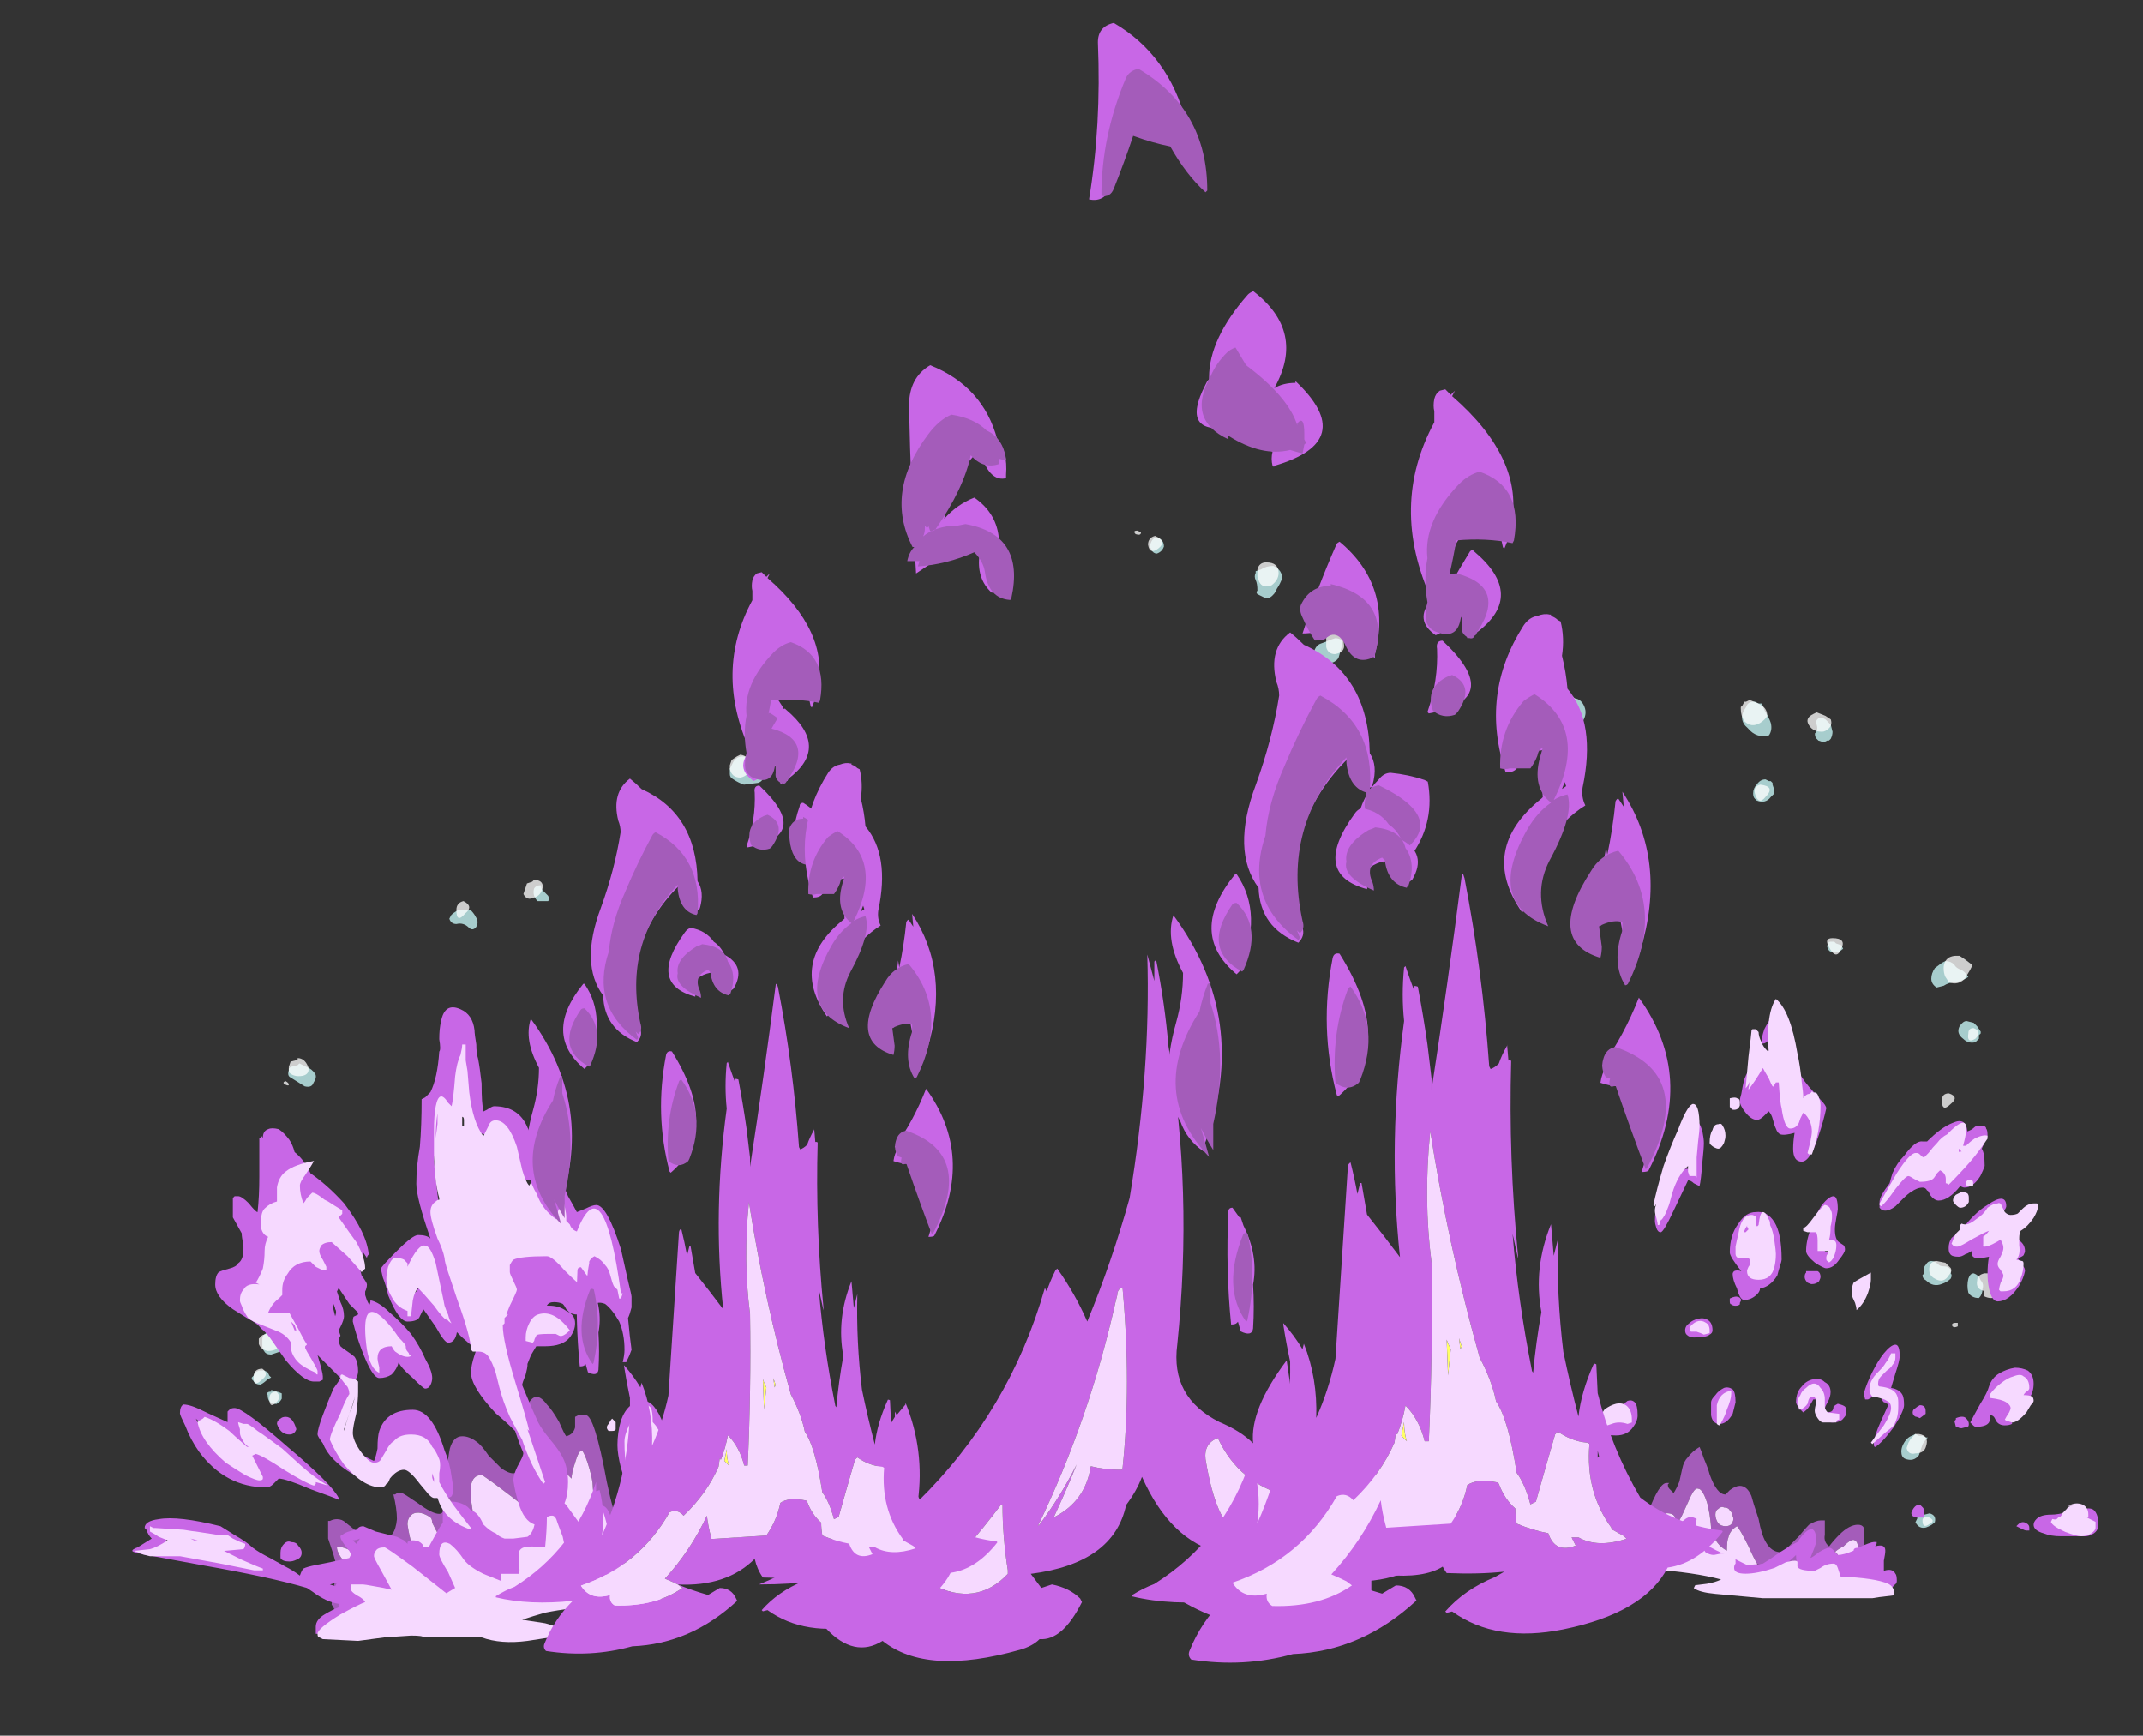 <?xml version="1.0" encoding="UTF-8" standalone="no"?>
<svg xmlns:ffdec="https://www.free-decompiler.com/flash" xmlns:xlink="http://www.w3.org/1999/xlink" ffdec:objectType="frame" height="344.3px" width="425.15px" xmlns="http://www.w3.org/2000/svg">
  <rect width="100%" height="100%" fill="#333333" stroke="none"/>
  <g transform="matrix(1.0, 0.0, 0.0, 1.0, 222.85, 314.2)">
    <use ffdec:characterId="2412" height="28.25" transform="matrix(7.0, 0.0, 0.0, 7.0, -172.9, -208.95)" width="49.5" xlink:href="#shape0"/>
    <use ffdec:characterId="2409" height="18.0" transform="matrix(7.0, 0.0, 0.0, 7.0, -196.6, -114.35)" width="15.3" xlink:href="#shape1"/>
    <use ffdec:characterId="2413" height="20.8" transform="matrix(-5.714, 0.0, 0.0, 5.715, 193.456, -116.043)" width="17.45" xlink:href="#shape2"/>
    <use ffdec:characterId="2414" height="46.4" transform="matrix(7.0, 0.0, 0.0, 7.0, -75.05, -309.65)" width="20.95" xlink:href="#shape3"/>
    <use ffdec:characterId="2410" height="46.35" transform="matrix(5.448, 0.0, 0.0, 5.448, 1.764, -236.968)" width="21.5" xlink:href="#shape4"/>
    <use ffdec:characterId="2410" height="46.35" transform="matrix(4.627, 0.0, 0.0, 4.627, -124.475, -200.701)" width="21.5" xlink:href="#shape4"/>
  </g>
  <defs>
    <g id="shape0" transform="matrix(1.0, 0.0, 0.0, 1.0, 24.7, 29.85)">
      <path d="M0.95 -29.65 Q1.15 -29.6 1.15 -29.4 1.1 -29.25 0.95 -29.2 0.85 -29.2 0.8 -29.3 L0.75 -29.4 Q0.75 -29.45 0.8 -29.55 0.85 -29.65 0.95 -29.65 M4.25 -28.85 L4.35 -28.8 4.4 -28.75 Q4.5 -28.65 4.5 -28.5 4.45 -28.35 4.35 -28.2 4.3 -28.05 4.15 -27.95 L4.0 -27.95 3.8 -28.05 Q3.75 -28.1 3.8 -28.15 3.8 -28.35 3.75 -28.45 3.7 -28.55 3.75 -28.65 L3.75 -28.7 3.9 -28.75 Q4.05 -28.85 4.25 -28.85 M18.1 -24.95 Q18.15 -24.8 18.2 -24.7 18.3 -24.55 18.35 -24.4 18.4 -24.2 18.3 -24.05 17.95 -23.95 17.7 -24.25 17.4 -24.5 17.65 -24.85 17.7 -25.0 17.85 -25.0 L17.9 -25.0 18.0 -24.95 18.1 -24.95 M20.05 -24.35 L20.1 -24.15 Q20.1 -24.05 20.05 -23.95 L20.0 -23.9 19.95 -23.9 19.85 -23.85 19.7 -23.9 19.65 -23.95 Q19.6 -24.0 19.6 -24.1 19.7 -24.2 19.65 -24.35 19.6 -24.5 19.75 -24.55 L19.8 -24.55 19.9 -24.5 20.05 -24.35 M18.2 -22.8 L18.3 -22.75 18.35 -22.75 18.4 -22.7 18.4 -22.65 18.45 -22.5 18.45 -22.4 18.35 -22.3 Q18.2 -22.1 17.95 -22.2 L17.9 -22.25 Q17.85 -22.3 17.85 -22.4 17.85 -22.55 17.95 -22.65 18.05 -22.8 18.2 -22.8 M13.05 -24.9 Q13.15 -24.7 13.05 -24.5 13.0 -24.4 12.9 -24.35 12.75 -24.3 12.65 -24.35 12.45 -24.5 12.25 -24.6 L12.15 -24.7 Q12.15 -24.75 12.25 -24.75 12.45 -24.8 12.55 -25.0 12.65 -25.1 12.75 -25.1 12.95 -25.1 13.05 -24.9 M20.4 -18.0 Q20.35 -17.95 20.25 -17.9 20.0 -17.85 19.95 -18.05 19.95 -18.2 20.05 -18.2 L20.15 -18.2 20.2 -18.15 20.35 -18.1 20.4 -18.0 M22.9 -17.15 Q22.9 -17.3 23.0 -17.45 L23.2 -17.6 23.3 -17.65 Q23.45 -17.65 23.55 -17.55 23.6 -17.45 23.75 -17.4 23.85 -17.35 23.95 -17.2 23.8 -17.1 23.6 -17.05 23.4 -17.05 23.25 -16.95 L23.05 -16.9 Q22.9 -17.0 22.9 -17.15 M6.0 -26.8 Q6.25 -26.8 6.2 -26.6 L6.1 -26.25 Q6.05 -26.15 5.9 -26.1 5.75 -26.05 5.6 -26.15 5.5 -26.25 5.45 -26.35 L5.4 -26.4 Q5.45 -26.6 5.6 -26.65 5.75 -26.7 5.85 -26.75 L6.0 -26.8 M22.65 -8.75 L22.7 -8.8 Q22.65 -8.95 22.75 -9.05 22.8 -9.15 22.9 -9.15 23.0 -9.15 23.1 -9.05 23.15 -9.0 23.25 -9.0 23.4 -9.0 23.45 -8.9 L23.45 -8.8 Q23.5 -8.75 23.45 -8.65 23.35 -8.55 23.2 -8.5 22.95 -8.4 22.75 -8.6 22.65 -8.65 22.65 -8.75 M22.1 -3.95 Q22.2 -4.15 22.35 -4.2 L22.45 -4.25 22.55 -4.2 22.65 -4.2 22.75 -4.15 22.8 -4.15 Q22.7 -4.05 22.65 -3.95 L22.55 -3.65 Q22.4 -3.45 22.15 -3.55 22.05 -3.6 22.05 -3.75 22.05 -3.85 22.1 -3.95 M22.85 -2.0 Q23.05 -1.95 23.0 -1.75 22.9 -1.65 22.75 -1.6 22.55 -1.55 22.45 -1.75 L22.5 -1.85 Q22.5 -1.95 22.65 -1.95 L22.85 -2.0 M24.25 -15.45 L24.15 -15.35 Q23.95 -15.3 23.8 -15.45 23.6 -15.6 23.7 -15.8 23.8 -15.95 23.9 -15.95 L24.1 -15.9 24.2 -15.8 24.3 -15.65 24.3 -15.6 24.25 -15.55 24.25 -15.45 M24.35 -8.35 Q24.35 -8.2 24.25 -8.1 24.05 -8.1 23.95 -8.25 23.9 -8.45 23.95 -8.65 24.0 -8.8 24.1 -8.8 24.25 -8.75 24.3 -8.6 24.4 -8.5 24.35 -8.35 M-23.35 -14.75 L-23.15 -14.65 Q-23.0 -14.6 -22.9 -14.45 -22.85 -14.35 -22.95 -14.2 -23.0 -14.05 -23.2 -14.1 L-23.6 -14.35 Q-23.7 -14.4 -23.65 -14.55 L-23.65 -14.6 -23.6 -14.65 -23.4 -14.7 -23.35 -14.75 M-24.2 -7.15 L-24.0 -7.1 Q-23.85 -7.0 -23.8 -6.9 -23.75 -6.8 -23.75 -6.7 -23.8 -6.65 -23.85 -6.6 L-24.15 -6.5 Q-24.3 -6.5 -24.35 -6.6 -24.4 -6.65 -24.4 -6.75 L-24.4 -6.95 Q-24.4 -7.05 -24.3 -7.1 L-24.2 -7.15 M-24.15 -5.85 L-24.25 -5.8 Q-24.35 -5.7 -24.45 -5.65 -24.6 -5.65 -24.65 -5.75 L-24.7 -5.8 -24.7 -5.85 -24.65 -5.9 -24.6 -6.0 -24.5 -6.05 -24.35 -6.05 -24.25 -6.0 -24.2 -5.9 -24.15 -5.85 M-24.0 -5.45 Q-23.95 -5.45 -23.85 -5.4 -23.85 -5.3 -23.85 -5.25 -23.9 -5.15 -24.0 -5.1 -24.25 -5.1 -24.25 -5.35 -24.3 -5.45 -24.15 -5.45 L-24.15 -5.5 -24.0 -5.45 M-9.5 -26.5 Q-9.5 -26.75 -9.25 -26.75 -9.1 -26.7 -9.05 -26.55 -9.0 -26.4 -8.85 -26.3 -8.75 -26.25 -8.8 -26.15 -9.05 -25.85 -9.3 -26.15 -9.45 -26.3 -9.5 -26.5 M-10.4 -23.15 Q-10.2 -23.1 -10.2 -22.9 -10.2 -22.75 -10.35 -22.7 L-10.75 -22.65 Q-10.9 -22.7 -11.05 -22.8 -11.15 -22.85 -11.15 -22.95 L-11.15 -23.1 -11.05 -23.3 Q-10.95 -23.45 -10.8 -23.45 -10.6 -23.45 -10.65 -23.3 -10.65 -23.2 -10.4 -23.15 M-19.05 -18.95 L-19.0 -19.0 -18.85 -19.1 -18.5 -19.1 Q-18.4 -19.0 -18.35 -18.9 -18.25 -18.75 -18.35 -18.6 -18.45 -18.5 -18.55 -18.6 -18.7 -18.75 -18.9 -18.7 -19.05 -18.7 -19.1 -18.85 L-19.05 -18.95 M-16.3 -19.5 Q-16.25 -19.4 -16.3 -19.35 L-16.6 -19.35 Q-16.75 -19.5 -16.7 -19.7 -16.65 -19.8 -16.5 -19.8 -16.5 -19.7 -16.45 -19.65 L-16.3 -19.5" fill="#ccfffe" fill-opacity="0.753" fill-rule="evenodd" stroke="none"/>
      <path d="M0.5 -29.8 Q0.5 -29.7 0.35 -29.75 0.25 -29.85 0.4 -29.85 L0.5 -29.8 M0.9 -29.7 Q1.25 -29.55 1.0 -29.35 0.75 -29.15 0.7 -29.45 0.7 -29.65 0.9 -29.7 M4.4 -28.65 Q4.4 -28.45 4.2 -28.3 3.95 -28.2 3.85 -28.4 L3.8 -28.55 Q3.8 -28.65 3.8 -28.75 3.85 -28.95 4.05 -28.95 4.4 -28.95 4.4 -28.65 M17.65 -25.0 L17.75 -25.05 18.0 -24.95 18.15 -24.85 Q18.25 -24.75 18.25 -24.6 18.2 -24.5 18.05 -24.4 17.8 -24.25 17.6 -24.45 17.5 -24.6 17.5 -24.8 L17.5 -24.85 17.55 -24.9 17.6 -25.0 17.65 -25.0 M19.9 -24.6 L20.05 -24.5 Q20.1 -24.35 20.0 -24.25 19.9 -24.15 19.8 -24.15 19.5 -24.15 19.4 -24.4 19.35 -24.55 19.55 -24.65 L19.65 -24.7 19.9 -24.6 M18.05 -22.65 Q18.5 -22.6 18.2 -22.3 18.0 -22.05 17.9 -22.4 17.85 -22.6 18.05 -22.65 M12.3 -24.85 L12.3 -25.0 12.4 -25.1 12.55 -25.2 Q12.8 -25.2 12.85 -24.95 12.85 -24.8 12.7 -24.7 12.4 -24.55 12.3 -24.85 M20.35 -18.0 Q20.2 -17.65 20.0 -18.05 19.85 -18.3 20.1 -18.3 20.5 -18.3 20.35 -18.0 M5.9 -26.95 Q6.25 -26.95 6.25 -26.65 6.3 -26.4 6.0 -26.35 5.8 -26.35 5.75 -26.55 L5.75 -26.85 5.85 -26.9 5.9 -26.95 M22.85 -9.0 Q22.9 -9.15 23.05 -9.15 L23.3 -9.1 23.45 -8.95 Q23.5 -8.85 23.4 -8.75 23.25 -8.5 23.0 -8.65 22.8 -8.75 22.85 -9.0 M22.45 -3.7 Q22.25 -3.65 22.2 -3.85 L22.25 -4.0 Q22.3 -4.1 22.35 -4.15 L22.45 -4.25 22.55 -4.25 Q22.85 -4.2 22.75 -3.9 22.7 -3.7 22.45 -3.7 M22.8 -1.9 Q23.05 -1.8 22.85 -1.7 22.65 -1.55 22.65 -1.8 22.65 -1.9 22.8 -1.9 M23.6 -17.8 L23.7 -17.8 23.85 -17.7 24.05 -17.55 24.05 -17.5 24.0 -17.4 23.85 -17.15 Q23.65 -16.95 23.4 -17.05 L23.3 -17.2 Q23.25 -17.3 23.25 -17.45 23.25 -17.65 23.4 -17.75 23.5 -17.8 23.6 -17.8 M23.95 -15.6 Q23.95 -15.75 24.1 -15.75 24.35 -15.65 24.15 -15.45 23.9 -15.3 23.95 -15.6 M23.4 -13.9 Q23.7 -13.8 23.45 -13.6 23.2 -13.35 23.2 -13.7 23.2 -13.9 23.4 -13.9 M24.2 -8.6 Q24.2 -8.75 24.4 -8.8 L24.5 -8.8 24.7 -8.65 Q24.8 -8.6 24.8 -8.45 24.8 -8.35 24.75 -8.2 L24.75 -8.15 Q24.65 -8.1 24.6 -8.1 24.5 -8.1 24.4 -8.15 L24.4 -8.3 Q24.15 -8.35 24.2 -8.6 M23.65 -7.3 Q23.55 -7.25 23.5 -7.3 23.45 -7.4 23.6 -7.4 L23.65 -7.4 23.65 -7.3 M-23.65 -14.5 L-23.65 -14.65 -23.6 -14.8 -23.4 -14.85 -23.4 -14.9 Q-23.2 -14.9 -23.1 -14.65 -23.05 -14.45 -23.25 -14.4 -23.5 -14.35 -23.65 -14.5 M-23.65 -14.15 Q-23.65 -14.1 -23.75 -14.15 -23.85 -14.2 -23.75 -14.25 -23.65 -14.2 -23.65 -14.15 M-24.25 -7.15 Q-23.85 -7.15 -23.85 -6.9 -23.9 -6.6 -24.25 -6.6 -24.45 -6.65 -24.5 -6.8 L-24.5 -6.95 -24.4 -7.05 -24.25 -7.1 -24.25 -7.15 M-24.4 -5.8 Q-24.65 -5.55 -24.65 -5.85 -24.65 -6.1 -24.4 -6.1 -24.2 -5.95 -24.4 -5.8 M-24.2 -5.25 Q-24.2 -5.45 -24.0 -5.45 -23.85 -5.3 -24.0 -5.15 -24.2 -4.95 -24.2 -5.25 M-9.4 -26.75 Q-9.3 -26.75 -9.2 -26.7 L-9.05 -26.55 Q-8.95 -26.45 -9.0 -26.35 -9.05 -26.15 -9.2 -26.2 -9.5 -26.25 -9.55 -26.5 -9.65 -26.75 -9.4 -26.75 M-10.95 -23.45 L-10.85 -23.5 Q-10.55 -23.45 -10.6 -23.15 -10.6 -22.9 -10.85 -22.85 -11.1 -22.85 -11.15 -23.1 L-11.15 -23.2 -11.1 -23.35 -10.95 -23.45 M-18.9 -19.1 Q-18.9 -19.3 -18.7 -19.35 -18.4 -19.2 -18.65 -19.0 -18.9 -18.7 -18.9 -19.1 M-17.0 -19.55 L-16.9 -19.85 -16.75 -19.9 -16.7 -19.95 Q-16.45 -19.95 -16.45 -19.75 -16.5 -19.5 -16.7 -19.45 -16.9 -19.35 -17.0 -19.55" fill="#ffffff" fill-opacity="0.753" fill-rule="evenodd" stroke="none"/>
    </g>
    <g id="shape1" transform="matrix(1.0, 0.0, 0.0, 1.0, 12.3, 15.8)">
      <path d="M0.25 -3.9 Q0.25 -3.95 0.25 -4.2 L0.35 -4.25 0.55 -4.25 Q0.8 -4.25 1.15 -2.35 L1.25 -1.9 Q1.65 -0.4 1.65 0.05 L1.7 0.25 Q1.65 0.45 1.65 0.55 1.55 0.9 1.2 0.9 L-5.85 1.7 Q-6.2 1.7 -6.5 1.4 -6.55 1.3 -6.6 1.2 -6.65 1.1 -6.65 1.15 -6.65 0.9 -6.6 0.65 -6.55 0.4 -6.45 0.35 L-6.45 0.25 -6.6 -0.3 Q-6.7 -0.6 -6.75 -0.75 L-6.75 -1.25 -6.7 -1.25 Q-6.6 -1.3 -6.5 -1.3 -6.35 -1.3 -6.25 -1.2 L-6.0 -1.0 Q-5.65 -0.75 -5.2 -0.75 -4.85 -0.75 -4.8 -1.3 -4.8 -1.6 -4.9 -2.0 L-4.85 -2.0 Q-4.8 -2.05 -4.7 -2.05 -4.65 -2.05 -4.5 -1.95 L-4.2 -1.75 Q-3.8 -1.45 -3.6 -1.45 -3.45 -1.45 -3.4 -1.8 -3.4 -1.9 -3.4 -2.55 -3.35 -3.05 -3.3 -3.3 -3.2 -3.65 -2.95 -3.65 -2.75 -3.65 -2.55 -3.5 -2.4 -3.4 -2.2 -3.1 -1.95 -2.85 -1.85 -2.75 -1.65 -2.6 -1.5 -2.6 -1.3 -2.6 -1.2 -3.3 -1.2 -3.55 -1.2 -4.25 -0.95 -5.1 -0.55 -4.55 -0.4 -4.4 -0.2 -4.05 -0.05 -3.7 0.0 -3.65 0.2 -3.7 0.25 -3.9 M-4.5 -1.15 Q-4.45 -0.8 -4.35 -0.5 L-3.6 0.15 Q-3.45 0.1 -3.45 -0.05 L-3.55 -0.2 -3.75 -0.35 -3.4 -0.7 Q-3.6 -0.8 -3.7 -1.0 L-3.8 -1.2 Q-3.8 -1.3 -3.85 -1.35 -4.15 -1.55 -4.35 -1.45 -4.5 -1.35 -4.5 -1.15 M-6.5 -0.5 Q-6.5 -0.35 -6.3 -0.1 L-6.0 0.15 -6.0 -0.35 Q-6.35 -0.55 -6.5 -0.5 M0.65 -2.75 Q0.55 -3.1 0.45 -3.25 0.35 -3.25 0.25 -2.9 0.15 -2.6 0.15 -2.45 L0.05 -2.55 Q-0.05 -2.6 -0.15 -2.6 L-0.3 -2.55 Q-0.2 -1.95 -0.55 -1.15 L-1.5 -1.9 Q-2.35 -2.55 -2.4 -2.55 -2.65 -2.55 -2.7 -2.25 -2.7 -2.2 -2.7 -2.05 L-2.7 -1.85 Q-2.65 -1.5 -2.6 -1.2 L-1.75 -0.45 Q-1.5 -0.25 -1.3 -0.25 L0.0 -0.25 Q0.15 -0.45 0.3 -0.65 L0.5 -0.4 Q0.55 -0.3 0.6 -0.05 L1.0 0.3 Q1.0 0.25 1.0 0.1 L0.9 -0.6 Q0.85 -1.25 0.85 -1.35 0.85 -1.4 0.8 -1.8 0.75 -2.15 0.75 -2.25 0.75 -2.4 0.65 -2.75" fill="#a45cba" fill-rule="evenodd" stroke="none"/>
      <path d="M0.65 -2.75 Q0.75 -2.4 0.75 -2.25 0.75 -2.15 0.8 -1.8 0.85 -1.4 0.85 -1.35 0.85 -1.25 0.9 -0.6 L1.0 0.1 Q1.0 0.25 1.0 0.3 L0.6 -0.05 Q0.55 -0.3 0.5 -0.4 L0.3 -0.65 Q0.15 -0.45 0.0 -0.25 L-1.3 -0.25 Q-1.5 -0.25 -1.75 -0.45 L-2.6 -1.2 Q-2.65 -1.5 -2.7 -1.85 L-2.7 -2.05 Q-2.7 -2.2 -2.7 -2.25 -2.65 -2.55 -2.4 -2.55 -2.35 -2.55 -1.5 -1.9 L-0.55 -1.15 Q-0.2 -1.95 -0.3 -2.55 L-0.15 -2.6 Q-0.05 -2.6 0.05 -2.55 L0.15 -2.45 Q0.15 -2.6 0.25 -2.9 0.35 -3.25 0.45 -3.25 0.55 -3.1 0.65 -2.75 M-6.5 -0.5 Q-6.35 -0.55 -6.0 -0.35 L-6.0 0.15 -6.3 -0.1 Q-6.5 -0.35 -6.5 -0.5 M-4.5 -1.15 Q-4.5 -1.35 -4.35 -1.45 -4.15 -1.55 -3.85 -1.35 -3.8 -1.3 -3.8 -1.2 L-3.7 -1.0 Q-3.6 -0.8 -3.4 -0.7 L-3.75 -0.35 -3.55 -0.2 -3.45 -0.05 Q-3.45 0.1 -3.6 0.15 L-4.35 -0.5 Q-4.45 -0.8 -4.5 -1.15" fill="#f6d9ff" fill-rule="evenodd" stroke="none"/>
      <path d="M0.85 -10.2 Q1.15 -10.2 1.55 -8.95 1.65 -8.5 1.75 -8.05 1.85 -7.65 1.85 -7.6 1.85 -7.45 1.85 -7.3 1.8 -7.1 1.75 -7.0 L1.8 -6.5 1.85 -6.1 Q1.8 -5.95 1.7 -5.75 L1.6 -5.75 Q1.65 -5.95 1.65 -6.1 1.65 -6.55 1.5 -6.9 1.3 -7.25 1.1 -7.4 0.85 -7.5 0.7 -7.3 0.65 -7.2 0.6 -7.05 L0.55 -7.05 Q0.4 -7.1 0.3 -7.1 0.2 -7.1 0.1 -7.15 0.05 -7.2 0.0 -7.25 -0.05 -7.35 -0.1 -7.4 -0.2 -7.45 -0.35 -7.45 -0.5 -7.45 -0.55 -7.35 L-0.5 -7.35 Q-0.2 -7.35 0.0 -7.2 0.25 -7.1 0.25 -6.85 0.25 -6.65 0.1 -6.45 -0.1 -6.2 -0.6 -6.2 -0.75 -6.2 -0.85 -6.2 L-1.0 -5.95 -1.1 -5.7 -1.1 -5.65 Q-1.1 -5.6 -1.15 -5.4 -1.25 -5.15 -1.25 -5.1 L-1.0 -4.5 -0.8 -4.05 Q-0.7 -3.85 -0.45 -3.55 -0.2 -3.25 -0.1 -3.05 0.05 -2.75 0.05 -2.35 0.05 -2.0 -0.05 -1.75 L0.0 -1.7 Q0.25 -1.35 0.55 -0.95 0.55 -1.1 0.6 -1.35 0.7 -1.7 0.95 -1.7 1.15 -1.7 1.25 -1.4 1.3 -1.15 1.3 -0.7 L1.35 0.0 Q1.4 0.3 1.5 0.3 L1.6 0.3 1.6 0.4 Q1.55 0.5 1.45 0.55 1.35 0.6 1.3 0.6 0.95 0.6 0.95 0.0 L-3.9 1.05 -6.95 1.95 -7.1 1.95 Q-7.1 1.9 -7.1 1.75 -7.1 1.55 -6.85 1.4 -6.6 1.25 -6.45 1.2 L-6.45 1.1 Q-6.8 1.05 -7.2 0.75 L-7.35 0.65 Q-8.35 0.35 -10.35 0.0 L-11.7 -0.25 Q-12.3 -0.35 -12.3 -0.4 -12.3 -0.45 -12.15 -0.5 L-11.75 -0.75 Q-11.85 -0.85 -11.9 -1.0 L-11.95 -1.05 Q-11.95 -1.25 -11.55 -1.3 -11.0 -1.4 -9.8 -1.1 L-9.4 -0.85 Q-9.05 -0.65 -8.9 -0.5 -8.7 -0.35 -8.4 -0.2 L-7.95 0.05 Q-7.75 0.15 -7.55 0.3 -7.5 0.15 -7.45 0.1 -7.35 0.05 -7.1 0.0 L-6.6 -0.1 Q-6.35 -0.15 -6.15 -0.2 L-6.1 -0.3 -6.15 -0.4 Q-6.4 -0.7 -6.4 -0.8 -6.4 -0.85 -6.35 -0.85 -6.25 -0.95 -5.95 -1.0 L-5.9 -1.05 Q-5.85 -1.1 -5.75 -1.1 L-5.4 -0.95 -4.8 -0.8 Q-4.7 -0.75 -4.6 -0.7 L-4.5 -0.6 -4.5 -0.65 Q-4.45 -0.7 -4.35 -0.7 -4.15 -0.7 -4.05 -0.55 L-4.05 -0.5 -3.9 -0.5 -3.85 -0.6 -3.6 -1.05 -3.5 -1.2 Q-3.5 -1.45 -3.5 -1.75 L-3.3 -1.8 Q-3.0 -1.8 -2.8 -1.65 L-2.7 -1.55 Q-2.5 -1.5 -2.35 -1.15 -2.15 -0.95 -2.0 -0.9 -1.9 -0.8 -1.75 -0.75 L-1.5 -0.75 -1.1 -0.8 Q-0.95 -0.9 -0.9 -1.15 -1.2 -1.25 -1.35 -1.75 -1.45 -2.05 -1.5 -2.4 -1.5 -2.6 -1.3 -2.95 L-1.2 -3.15 Q-1.3 -3.35 -1.45 -3.8 -1.7 -4.05 -2.0 -4.3 -2.7 -5.05 -2.7 -5.45 -2.7 -5.65 -2.6 -5.95 L-2.55 -6.1 -2.95 -6.45 -3.1 -6.6 Q-3.15 -6.3 -3.35 -6.3 -3.45 -6.3 -3.7 -6.75 L-4.05 -7.25 -4.15 -7.05 Q-4.2 -6.9 -4.5 -6.9 -4.75 -6.9 -5.05 -7.65 -5.1 -7.9 -5.2 -8.15 -5.25 -8.35 -5.25 -8.4 -5.25 -8.45 -4.8 -8.9 -4.35 -9.35 -4.2 -9.35 -3.95 -9.35 -3.85 -9.25 -4.25 -10.4 -4.25 -10.8 -4.25 -11.3 -4.15 -11.85 -4.1 -12.45 -4.1 -13.2 L-4.0 -13.25 Q-3.95 -13.3 -3.85 -13.4 -3.65 -13.8 -3.6 -14.55 -3.55 -14.6 -3.6 -14.9 -3.6 -15.2 -3.55 -15.4 -3.45 -15.95 -3.0 -15.75 -2.65 -15.6 -2.6 -15.15 -2.6 -15.05 -2.55 -14.75 -2.55 -14.5 -2.5 -14.35 -2.45 -14.1 -2.4 -13.65 -2.4 -13.05 -2.35 -12.9 L-2.35 -12.85 -2.25 -12.9 Q-2.1 -13.0 -2.05 -13.0 -1.35 -13.0 -1.1 -12.4 -0.95 -12.1 -0.95 -11.7 -0.5 -11.95 -0.3 -11.55 -0.2 -11.4 -0.15 -10.95 -0.1 -10.8 0.05 -10.45 0.25 -10.1 0.3 -10.0 L0.55 -10.1 Q0.75 -10.2 0.85 -10.2 M0.95 -9.2 L0.4 -9.4 Q-0.1 -9.4 -0.35 -10.1 L-0.7 -11.0 Q-0.85 -10.9 -1.1 -10.9 -1.35 -10.9 -1.45 -11.1 L-2.25 -12.2 Q-2.6 -12.2 -2.85 -12.75 -2.9 -12.95 -3.1 -13.6 L-3.1 -13.2 Q-3.15 -12.85 -3.5 -12.8 L-3.6 -12.05 Q-3.75 -11.65 -3.75 -11.45 L-3.65 -10.5 -3.6 -10.15 0.95 -9.2 M2.9 -3.55 L2.95 -3.3 Q2.95 -3.15 2.6 -2.7 2.2 -2.2 2.05 -2.2 1.7 -2.2 1.55 -2.75 1.45 -3.15 1.45 -3.4 1.45 -3.75 1.55 -4.1 1.75 -4.65 2.2 -4.65 2.5 -4.65 2.75 -4.0 2.85 -3.8 2.9 -3.55 M2.0 -2.05 L2.0 -1.95 Q2.0 -1.9 1.95 -1.8 L1.8 -1.7 Q1.7 -1.75 1.65 -1.8 L1.65 -1.9 Q1.75 -1.95 1.75 -2.0 1.85 -2.0 1.95 -2.0 L2.0 -2.05 M-11.35 -0.9 L-11.3 -0.8 Q-11.3 -0.75 -11.4 -0.6 L-10.4 -0.9 -11.35 -0.9 M-4.85 -8.5 L-4.55 -7.5 -4.25 -7.75 Q-4.1 -7.95 -4.1 -8.2 L-4.85 -8.5 M-7.85 -12.05 Q-7.75 -11.9 -7.7 -11.7 -7.45 -11.5 -7.3 -11.2 L-7.25 -11.1 Q-6.75 -10.75 -6.3 -10.25 -5.65 -9.4 -5.6 -8.8 -5.65 -8.75 -5.65 -8.7 L-5.75 -8.85 Q-5.75 -8.75 -5.75 -8.7 L-5.85 -8.4 -5.8 -8.2 Q-5.65 -8.0 -5.65 -7.95 -5.65 -7.85 -5.7 -7.75 L-5.7 -7.65 -5.65 -7.5 -5.6 -7.4 -5.6 -7.35 Q-5.55 -7.4 -5.55 -7.5 -5.3 -7.45 -5.0 -7.15 -4.7 -6.9 -4.4 -6.55 -4.15 -6.2 -4.0 -5.85 -3.8 -5.5 -3.8 -5.3 -3.8 -5.2 -3.85 -5.1 -3.9 -5.0 -4.0 -5.0 -4.05 -5.0 -4.35 -5.3 -4.7 -5.6 -4.75 -5.75 -4.8 -5.55 -4.95 -5.4 -5.1 -5.3 -5.3 -5.3 -5.5 -5.3 -5.8 -6.1 -5.95 -6.5 -6.05 -6.9 -6.05 -7.05 -6.0 -7.05 L-5.9 -7.1 -5.9 -7.15 Q-6.0 -7.25 -6.15 -7.4 L-6.45 -7.85 -6.5 -7.75 -6.4 -7.45 Q-6.3 -7.25 -6.3 -7.05 -6.3 -6.95 -6.4 -6.75 L-6.45 -6.65 -6.4 -6.5 -6.45 -6.4 Q-6.45 -6.3 -6.4 -6.2 -6.35 -6.15 -6.2 -6.05 -6.05 -5.95 -6.0 -5.9 -5.9 -5.75 -5.9 -5.5 -5.9 -5.4 -5.95 -5.3 L-6.05 -5.1 -6.5 -3.9 -6.2 -3.45 Q-5.9 -3.15 -5.45 -2.95 -5.4 -3.05 -5.35 -3.3 -5.35 -3.65 -5.3 -3.8 -5.1 -4.4 -4.35 -4.4 -3.8 -4.4 -3.45 -3.25 -3.3 -2.9 -3.25 -2.5 -3.2 -2.2 -3.2 -2.15 -3.2 -2.05 -3.25 -1.95 -3.3 -1.9 -3.45 -1.9 L-4.05 -2.5 -4.8 -2.95 -5.35 -2.4 Q-6.0 -2.4 -6.6 -3.0 -6.8 -3.2 -6.9 -3.45 -7.05 -3.65 -7.05 -3.7 -7.05 -3.85 -6.9 -4.25 -6.75 -4.65 -6.6 -5.0 -6.45 -5.2 -6.4 -5.3 L-7.05 -5.95 Q-6.9 -5.45 -6.9 -5.35 L-6.9 -5.25 -7.0 -5.2 Q-7.05 -5.2 -7.15 -5.2 -7.45 -5.2 -7.95 -5.8 L-8.3 -6.3 Q-8.5 -6.6 -8.65 -6.7 -8.75 -6.85 -9.05 -7.0 L-9.45 -7.25 Q-9.95 -7.6 -9.95 -7.95 -9.95 -8.2 -9.85 -8.3 -9.75 -8.35 -9.55 -8.4 -9.35 -8.45 -9.3 -8.55 -9.15 -8.65 -9.15 -8.95 L-9.15 -9.05 Q-9.2 -9.3 -9.2 -9.4 L-9.45 -9.85 -9.45 -10.4 -9.4 -10.45 -9.3 -10.45 Q-9.2 -10.45 -9.0 -10.25 -8.8 -10.0 -8.75 -10.0 -8.7 -10.45 -8.7 -11.0 -8.7 -11.3 -8.7 -11.75 L-8.7 -12.1 -8.65 -12.1 Q-8.65 -12.2 -8.6 -12.1 -8.6 -12.3 -8.45 -12.35 -8.35 -12.4 -8.15 -12.35 -8.0 -12.25 -7.85 -12.05 M-7.85 -10.5 L-7.85 -10.5 M-8.45 -10.1 L-8.45 -10.1 M-8.15 -6.8 L-8.25 -6.75 Q-7.55 -6.2 -7.35 -5.9 L-8.15 -6.8 M-6.6 -7.25 L-6.55 -7.05 Q-6.5 -7.2 -6.55 -7.25 -6.55 -7.3 -6.6 -7.4 L-6.6 -7.25 M-7.85 -3.7 Q-8.1 -3.7 -8.2 -4.0 -8.2 -4.1 -8.1 -4.15 -8.05 -4.2 -7.95 -4.2 -7.75 -4.2 -7.65 -3.85 -7.7 -3.7 -7.85 -3.7 M-10.6 -4.5 Q-10.45 -4.45 -10.15 -4.3 L-9.6 -4.05 -9.6 -4.35 -9.55 -4.4 Q-9.5 -4.45 -9.4 -4.45 -9.15 -4.45 -7.9 -3.35 -6.65 -2.3 -6.45 -1.9 L-6.45 -1.85 Q-6.55 -1.9 -7.25 -2.15 -7.95 -2.45 -8.15 -2.45 L-8.3 -2.3 Q-8.4 -2.2 -8.5 -2.2 -9.65 -2.2 -10.4 -3.2 -10.65 -3.55 -10.8 -3.95 -10.95 -4.25 -10.95 -4.3 -10.95 -4.5 -10.85 -4.55 -10.75 -4.55 -10.6 -4.5 M-10.05 -3.9 Q-10.35 -4.0 -10.5 -4.15 -10.3 -3.75 -9.95 -3.45 L-10.05 -3.9 M-7.65 -0.15 Q-7.75 -0.1 -7.85 -0.1 -8.05 -0.1 -8.1 -0.2 -8.1 -0.3 -8.1 -0.35 -8.1 -0.5 -8.0 -0.6 -7.9 -0.7 -7.8 -0.65 -7.65 -0.65 -7.6 -0.55 -7.5 -0.45 -7.5 -0.35 -7.5 -0.2 -7.65 -0.15 M-5.85 -0.75 Q-5.95 -0.7 -6.05 -0.7 L-5.95 -0.6 -5.85 -0.75 M-6.5 0.5 L-6.7 0.55 -6.55 0.6 -6.5 0.5" fill="#c867e6" fill-rule="evenodd" stroke="none"/>
      <path d="M0.3 -9.45 Q1.05 -11.35 1.55 -7.7 L1.6 -7.7 1.55 -7.55 1.5 -7.55 1.45 -7.8 Q1.4 -7.85 1.35 -7.9 1.3 -8.0 1.25 -8.2 1.2 -8.4 1.1 -8.5 1.0 -8.65 0.8 -8.75 0.7 -8.7 0.65 -8.6 L0.65 -8.55 Q0.6 -8.3 0.6 -8.15 0.6 -8.1 0.55 -8.1 L0.55 -7.95 Q0.5 -7.95 0.4 -7.95 0.35 -7.95 -0.05 -8.35 -0.4 -8.75 -0.55 -8.75 -1.3 -8.75 -1.5 -8.65 -1.55 -8.6 -1.6 -8.5 L-1.6 -8.3 Q-1.6 -8.25 -1.5 -8.05 -1.4 -7.85 -1.4 -7.8 -1.4 -7.75 -1.6 -7.35 L-1.7 -7.1 -1.65 -7.1 -1.75 -7.0 Q-1.75 -6.9 -1.75 -6.85 L-1.8 -6.8 Q-1.8 -6.35 -1.45 -5.2 -1.1 -4.05 -1.05 -3.8 L-1.1 -3.85 -0.6 -2.35 -0.65 -2.3 Q-1.0 -2.8 -1.25 -3.55 -1.5 -4.0 -1.6 -4.2 -1.8 -4.65 -1.9 -5.05 L-2.0 -5.45 Q-2.1 -5.75 -2.2 -5.9 -2.3 -6.05 -2.5 -6.05 L-2.65 -6.05 -2.7 -6.1 Q-2.7 -6.45 -3.1 -7.55 L-3.35 -8.3 Q-3.45 -8.6 -3.45 -8.7 -3.5 -8.95 -3.65 -9.25 -3.85 -9.8 -3.85 -10.0 -3.85 -10.2 -3.7 -10.3 -3.65 -10.35 -3.6 -10.35 L-3.6 -10.4 Q-3.65 -10.55 -3.7 -10.9 -3.75 -11.3 -3.75 -11.7 L-3.75 -12.3 Q-3.75 -12.75 -3.7 -13.0 -3.6 -13.5 -3.35 -13.1 L-3.25 -13.0 Q-3.2 -13.2 -3.15 -13.85 -3.1 -14.25 -3.0 -14.45 -2.95 -14.65 -2.95 -14.75 L-2.85 -14.75 -2.85 -14.3 -2.8 -14.0 -2.75 -13.4 Q-2.65 -12.55 -2.35 -12.15 -2.3 -12.25 -2.2 -12.45 -2.15 -12.6 -2.0 -12.6 -1.65 -12.6 -1.4 -11.85 L-1.25 -11.2 Q-1.15 -10.85 -1.05 -10.75 -1.0 -10.85 -0.8 -11.1 -0.6 -11.3 -0.55 -11.45 -0.3 -11.25 -0.15 -10.55 0.0 -10.05 0.0 -9.85 L0.0 -9.75 0.1 -9.65 Q0.15 -9.5 0.3 -9.45 M2.95 -3.55 Q3.0 -3.4 3.0 -3.3 3.0 -3.2 2.95 -3.1 2.9 -2.9 2.75 -2.85 L2.7 -2.95 2.6 -3.1 Q2.45 -3.25 2.3 -3.25 2.15 -3.25 2.0 -3.1 1.85 -2.9 1.75 -2.85 L1.7 -2.85 Q1.65 -3.05 1.65 -3.5 1.65 -3.7 1.8 -4.0 1.95 -4.3 2.1 -4.45 2.3 -4.6 2.4 -4.45 2.45 -4.35 2.45 -4.05 2.55 -3.95 2.6 -3.85 L2.65 -3.8 2.75 -3.8 Q2.85 -3.75 2.95 -3.55 M1.2 -3.8 Q1.15 -3.85 1.15 -3.9 1.15 -3.95 1.2 -4.0 1.25 -4.1 1.3 -4.15 L1.4 -4.05 1.4 -3.85 Q1.4 -3.8 1.3 -3.8 L1.2 -3.8 M1.05 -1.5 Q1.1 -1.35 1.15 -1.15 1.2 -1.0 1.2 -0.85 1.2 -0.75 1.15 -0.45 L1.1 -0.05 1.1 0.0 Q1.05 0.15 1.1 0.2 1.15 0.4 1.35 0.55 1.6 0.7 2.15 0.75 L2.2 0.85 Q2.4 0.85 2.55 0.9 2.75 1.0 2.85 1.1 2.7 1.35 2.5 1.4 2.25 1.5 2.1 1.55 2.05 1.55 2.05 1.5 2.0 1.5 2.0 1.4 2.0 1.3 2.0 1.25 L2.05 1.25 2.1 1.2 Q2.0 1.25 1.45 1.2 L0.75 1.2 Q0.15 1.2 -0.6 1.35 -0.95 1.45 -1.25 1.55 L-0.6 1.65 Q-0.2 1.75 0.05 1.95 0.2 2.0 0.25 2.0 L0.0 2.0 -0.05 2.05 -0.45 2.05 -1.1 2.15 Q-1.85 2.25 -2.4 2.05 L-4.05 2.05 Q-4.05 2.0 -4.4 2.0 L-5.15 2.05 -5.9 2.15 -6.9 2.1 -7.0 2.05 Q-7.05 2.05 -7.05 1.95 -7.05 1.8 -6.4 1.4 -5.85 1.1 -5.7 1.05 -5.75 0.95 -5.95 0.85 -6.1 0.75 -6.1 0.7 L-6.1 0.55 -5.8 0.55 Q-5.7 0.55 -5.45 0.6 -5.15 0.65 -4.95 0.7 L-5.25 0.15 Q-5.45 -0.2 -5.45 -0.25 -5.45 -0.35 -5.4 -0.4 -5.35 -0.5 -5.15 -0.5 -5.1 -0.5 -4.35 0.05 L-3.4 0.8 -3.15 0.65 -3.35 0.2 Q-3.6 -0.2 -3.6 -0.3 -3.6 -0.75 -3.3 -0.6 -3.1 -0.45 -2.9 -0.15 -2.75 0.05 -2.35 0.25 L-1.85 0.45 -1.85 0.4 Q-1.85 0.35 -1.85 0.25 -1.8 0.25 -1.7 0.25 -1.65 0.25 -1.35 0.25 -1.3 0.15 -1.35 0.0 -1.35 -0.25 -1.35 -0.3 -1.35 -0.45 -1.2 -0.5 -1.05 -0.55 -0.6 -0.5 -0.55 -1.0 -0.55 -1.35 -0.5 -1.4 -0.4 -1.4 -0.3 -1.4 -0.25 -1.2 L-0.1 -0.8 Q-0.05 -0.5 0.05 -0.4 0.2 -0.2 0.45 -0.2 0.55 -0.2 0.6 -0.4 0.7 -0.5 0.75 -0.8 0.85 -1.15 0.9 -1.25 0.95 -1.45 1.05 -1.5 M-11.7 -1.05 L-11.65 -1.05 -10.85 -1.0 Q-10.55 -0.95 -10.5 -0.95 L-9.85 -0.85 -9.6 -0.85 -9.45 -0.75 Q-9.25 -0.65 -9.1 -0.6 -9.1 -0.5 -9.15 -0.45 L-9.7 -0.4 -9.2 -0.15 Q-8.75 0.05 -8.6 0.1 L-8.6 0.15 -8.85 0.15 -9.85 -0.05 -10.95 -0.25 Q-11.65 -0.25 -11.8 -0.25 L-12.0 -0.3 Q-12.1 -0.35 -12.25 -0.4 L-11.8 -0.45 Q-11.6 -0.5 -11.3 -0.7 L-11.55 -0.8 Q-11.7 -0.9 -11.8 -0.95 -11.8 -1.05 -11.8 -1.1 L-11.7 -1.05 M-2.95 -12.65 L-2.95 -12.45 -2.9 -12.45 -2.9 -12.6 Q-2.9 -12.7 -2.95 -12.7 L-2.95 -12.65 M-3.0 -13.4 L-3.0 -12.95 Q-3.0 -13.05 -3.0 -13.15 -3.0 -13.3 -3.0 -13.4 M-3.65 -12.5 L-3.65 -12.8 Q-3.7 -12.5 -3.7 -12.1 L-3.65 -12.5 M-3.7 -8.55 L-3.5 -7.6 -3.45 -7.35 Q-3.4 -7.2 -3.35 -7.1 -3.3 -6.9 -3.25 -6.85 -3.35 -6.9 -3.4 -7.0 L-3.4 -6.95 Q-3.5 -7.0 -3.75 -7.35 -4.05 -7.7 -4.2 -7.85 -4.3 -7.75 -4.35 -7.5 L-4.4 -7.05 -4.5 -7.05 -4.5 -7.2 Q-4.8 -7.3 -4.95 -7.6 -5.1 -7.85 -5.1 -8.1 -5.1 -8.25 -5.05 -8.45 -4.95 -8.7 -4.85 -8.7 -4.6 -8.7 -4.55 -8.6 L-4.5 -8.55 Q-4.5 -8.5 -4.5 -8.45 -4.2 -9.1 -4.0 -9.05 -3.85 -9.05 -3.7 -8.55 M-0.8 -7.1 Q-0.35 -7.25 0.1 -6.65 -0.1 -6.45 -0.2 -6.5 L-0.3 -6.55 Q-0.4 -6.55 -0.5 -6.55 -0.85 -6.55 -0.85 -6.5 L-0.9 -6.4 Q-0.9 -6.35 -0.95 -6.3 L-1.15 -6.35 -1.15 -6.3 Q-1.15 -6.35 -1.15 -6.45 -1.15 -6.65 -1.05 -6.85 -0.95 -7.05 -0.8 -7.1 M-7.4 -11.05 Q-7.55 -10.85 -7.55 -10.75 -7.55 -10.5 -7.45 -10.25 -7.4 -10.3 -7.35 -10.4 L-7.2 -10.55 Q-7.1 -10.55 -6.85 -10.35 L-6.75 -10.3 Q-6.6 -10.2 -6.35 -10.05 L-6.35 -9.95 -6.45 -9.85 Q-6.1 -9.35 -5.95 -9.15 -5.7 -8.7 -5.7 -8.4 L-5.8 -8.3 -6.2 -8.75 -6.65 -9.15 Q-6.85 -9.15 -6.95 -9.05 -7.0 -8.95 -7.0 -8.9 -7.0 -8.8 -6.9 -8.65 L-6.8 -8.45 Q-6.8 -8.4 -6.8 -8.35 L-6.9 -8.35 -7.1 -8.45 -7.25 -8.6 Q-7.7 -8.6 -7.9 -8.25 -8.05 -8.05 -8.05 -7.8 -8.05 -7.7 -8.05 -7.65 -8.1 -7.6 -8.15 -7.55 -8.35 -7.4 -8.45 -7.15 L-7.85 -7.15 -7.6 -6.7 Q-7.45 -6.4 -7.35 -6.25 L-7.4 -6.2 -7.4 -6.15 -7.35 -6.05 Q-7.05 -5.55 -7.05 -5.5 L-7.05 -5.4 Q-7.1 -5.4 -7.1 -5.45 -7.45 -5.6 -7.6 -5.75 -7.75 -5.9 -7.8 -6.1 L-7.8 -6.3 Q-7.95 -6.55 -8.25 -6.65 L-8.75 -6.85 Q-9.0 -6.95 -9.05 -7.05 -9.15 -7.2 -9.2 -7.35 -9.25 -7.45 -9.25 -7.5 -9.25 -7.7 -9.15 -7.8 -9.05 -8.0 -8.7 -7.95 L-8.8 -8.0 Q-8.7 -8.15 -8.6 -8.4 -8.55 -8.65 -8.55 -8.9 -8.55 -9.1 -8.45 -9.3 -8.6 -9.35 -8.65 -9.55 -8.65 -9.6 -8.65 -9.75 -8.65 -10.0 -8.55 -10.1 -8.4 -10.25 -8.2 -10.3 -8.2 -10.6 -8.2 -10.7 -8.15 -11.0 -7.95 -11.15 -7.7 -11.35 -7.15 -11.45 -7.2 -11.35 -7.4 -11.05 M-7.15 -10.4 L-7.15 -10.4 M-7.8 -6.9 L-7.7 -6.65 -7.65 -6.65 -7.7 -6.8 Q-7.75 -6.85 -7.8 -6.9 M-6.4 -5.35 Q-6.4 -5.4 -6.35 -5.4 -6.25 -5.35 -6.15 -5.3 -6.0 -5.3 -5.9 -5.2 -5.9 -5.1 -5.9 -5.0 L-5.9 -4.9 Q-5.9 -4.7 -5.95 -4.3 -6.05 -3.9 -6.05 -3.75 -6.05 -3.55 -5.85 -3.25 -5.6 -2.9 -5.45 -2.9 -5.3 -2.9 -5.25 -3.0 L-5.1 -3.25 Q-5.0 -3.45 -4.9 -3.5 L-4.85 -3.55 Q-4.7 -3.7 -4.4 -3.7 -3.95 -3.7 -3.8 -3.35 -3.7 -3.25 -3.6 -3.0 -3.55 -2.85 -3.6 -2.6 L-3.6 -2.35 Q-3.45 -2.05 -3.2 -1.7 -2.9 -1.3 -2.7 -1.05 L-2.7 -1.0 Q-3.3 -1.2 -3.55 -1.65 -3.6 -1.75 -3.65 -1.9 L-3.75 -1.9 Q-3.8 -1.9 -3.9 -2.0 L-4.15 -2.3 Q-4.45 -2.7 -4.6 -2.7 -4.8 -2.7 -5.0 -2.45 -5.05 -2.3 -5.1 -2.3 -5.15 -2.2 -5.25 -2.2 -5.75 -2.2 -6.3 -2.85 -6.55 -3.2 -6.7 -3.55 -6.7 -3.7 -6.4 -4.3 -6.3 -4.6 -6.15 -4.85 -6.15 -4.95 -6.2 -5.05 -6.25 -5.1 -6.4 -5.3 L-6.4 -5.35 M-5.7 -6.7 Q-5.7 -7.5 -5.15 -6.95 -4.95 -6.75 -4.75 -6.45 -4.55 -6.25 -4.55 -6.2 -4.55 -6.1 -4.5 -6.05 -4.45 -6.0 -4.45 -5.95 L-4.4 -5.95 Q-4.4 -5.9 -4.5 -5.9 -4.65 -5.9 -4.85 -6.05 -4.9 -6.1 -4.95 -6.2 -5.35 -6.2 -5.35 -5.85 -5.35 -5.8 -5.3 -5.6 -5.3 -5.5 -5.3 -5.45 -5.55 -5.55 -5.65 -6.1 -5.7 -6.45 -5.7 -6.7 M-6.0 -4.8 Q-6.0 -4.65 -6.15 -4.3 L-6.3 -3.85 -6.3 -3.8 Q-6.25 -4.0 -6.15 -4.3 -6.0 -4.6 -6.0 -4.8 M-10.3 -4.15 L-10.25 -4.2 Q-9.95 -4.1 -9.55 -3.8 -9.45 -3.7 -9.05 -3.35 L-9.0 -3.35 Q-9.1 -3.4 -9.15 -3.5 -9.25 -3.65 -9.25 -3.75 -9.25 -3.8 -9.25 -3.85 -9.3 -4.0 -9.3 -4.05 L-9.15 -4.0 -9.05 -4.0 Q-9.0 -4.0 -8.75 -3.8 L-8.6 -3.7 Q-8.4 -3.55 -8.05 -3.3 L-7.5 -2.8 Q-7.1 -2.45 -6.75 -2.25 -6.9 -2.3 -7.1 -2.35 L-7.1 -2.3 -7.15 -2.25 Q-7.35 -2.3 -8.0 -2.7 -8.6 -3.1 -8.8 -3.15 L-8.9 -3.1 Q-8.85 -3.0 -8.75 -2.8 -8.65 -2.6 -8.6 -2.5 L-8.6 -2.45 Q-8.6 -2.4 -8.7 -2.4 -8.8 -2.4 -9.1 -2.55 -9.35 -2.7 -9.65 -2.9 -10.35 -3.5 -10.45 -4.05 -10.4 -4.1 -10.3 -4.15 M-10.55 -0.7 L-10.45 -0.7 -10.65 -0.75 -10.55 -0.7 M-3.75 -2.35 L-3.75 -2.45 -3.8 -2.6 -3.8 -2.5 Q-3.8 -2.45 -3.75 -2.35" fill="#f6d9ff" fill-rule="evenodd" stroke="none"/>
    </g>
    <g id="shape2" transform="matrix(1.0, 0.0, 0.0, 1.0, 14.5, 18.6)">
      <path d="M-2.65 1.0 L-3.35 1.15 Q-4.25 1.35 -5.35 1.35 L-5.75 1.3 -6.35 0.65 -6.35 0.0 Q-6.35 -0.2 -6.35 -0.25 -6.3 -0.35 -6.15 -0.35 -5.85 -0.35 -5.5 0.0 -5.3 0.2 -5.15 0.4 -4.95 0.25 -5.0 0.0 -5.0 -0.05 -5.0 -0.2 -5.0 -0.35 -5.0 -0.45 L-5.0 -0.5 Q-4.95 -0.5 -4.85 -0.5 -4.7 -0.5 -4.45 -0.35 -4.3 -0.2 -4.1 0.05 L-3.75 0.4 Q-3.55 0.6 -3.45 0.6 -3.15 0.6 -2.95 0.25 -2.8 0.0 -2.7 -0.55 -2.5 -1.15 -2.45 -1.35 -2.3 -1.7 -2.05 -1.7 -1.9 -1.7 -1.7 -1.55 L-1.55 -1.4 Q-1.25 -1.4 -1.0 -2.1 -0.95 -2.3 -0.8 -2.65 -0.7 -2.95 -0.65 -3.05 -0.4 -2.9 -0.25 -2.7 -0.1 -2.55 -0.05 -2.3 L0.05 -1.85 Q0.15 -1.6 0.25 -1.45 0.35 -1.55 0.4 -1.6 0.45 -1.65 0.45 -1.75 L0.4 -1.8 0.5 -1.8 Q0.75 -1.8 1.15 -0.75 1.3 -0.4 1.45 0.0 L1.55 0.3 1.55 0.5 1.5 0.55 1.5 0.6 Q1.5 0.7 1.5 0.75 L-0.9 0.95 -0.65 0.55 Q-0.5 0.35 -0.45 0.05 L-0.4 -0.3 Q-0.25 0.05 0.0 0.3 0.45 0.9 0.95 0.9 L1.2 0.8 Q1.25 0.75 1.25 0.65 0.65 -0.75 0.5 -0.75 0.25 -0.75 0.2 -0.6 0.2 -0.55 0.2 -0.45 0.2 -0.35 0.2 -0.3 0.05 -0.45 -0.1 -0.8 L-0.35 -1.35 Q-0.5 -1.65 -0.6 -1.6 -0.75 -1.6 -0.9 -1.15 -0.95 -1.0 -1.0 -0.7 -1.05 -0.35 -1.05 -0.2 -1.2 0.35 -1.6 0.55 -1.6 0.2 -1.65 0.1 -1.7 -0.15 -1.95 -0.3 -2.05 -0.2 -2.35 0.4 -2.55 0.85 -2.65 1.0 M-5.45 0.7 Q-5.4 0.6 -5.35 0.6 -5.45 0.5 -5.65 0.4 -5.8 0.25 -5.9 0.2 -6.0 0.15 -6.05 0.2 -6.15 0.25 -6.15 0.45 -6.15 0.55 -6.1 0.7 L-5.75 1.05 -5.45 0.7 M-1.8 -0.45 Q-1.75 -0.3 -1.55 -0.3 -1.4 -0.3 -1.3 -0.4 -1.2 -0.55 -1.2 -0.7 -1.2 -0.85 -1.3 -0.9 -1.4 -1.0 -1.5 -0.95 -1.65 -0.95 -1.7 -0.85 -1.8 -0.75 -1.8 -0.65 -1.85 -0.55 -1.8 -0.45" fill="#a45cba" fill-rule="evenodd" stroke="none"/>
      <path d="M-0.9 0.95 L-1.7 1.25 Q-1.8 1.25 -1.9 1.2 L-2.25 1.2 Q-2.3 1.35 -2.4 1.4 L-2.55 1.25 -2.65 1.1 -2.65 1.0 Q-2.55 0.85 -2.35 0.4 -2.05 -0.2 -1.95 -0.3 -1.7 -0.15 -1.65 0.1 -1.6 0.2 -1.6 0.55 -1.2 0.35 -1.05 -0.2 -1.05 -0.35 -1.0 -0.7 -0.95 -1.0 -0.9 -1.15 -0.75 -1.6 -0.6 -1.6 -0.5 -1.65 -0.35 -1.35 L-0.1 -0.8 Q0.05 -0.45 0.2 -0.3 0.2 -0.35 0.2 -0.45 0.2 -0.55 0.2 -0.6 0.25 -0.75 0.5 -0.75 0.65 -0.75 1.25 0.65 1.25 0.75 1.2 0.8 L0.95 0.9 Q0.45 0.9 0.0 0.3 -0.25 0.05 -0.4 -0.3 L-0.45 0.05 Q-0.5 0.35 -0.65 0.55 L-0.9 0.95 M-1.8 -0.45 Q-1.85 -0.55 -1.8 -0.65 -1.8 -0.75 -1.7 -0.85 -1.65 -0.95 -1.5 -0.95 -1.4 -1.0 -1.3 -0.9 -1.2 -0.85 -1.2 -0.7 -1.2 -0.55 -1.3 -0.4 -1.4 -0.3 -1.55 -0.3 -1.75 -0.3 -1.8 -0.45 M-5.45 0.7 L-5.75 1.05 -6.1 0.7 Q-6.15 0.55 -6.15 0.45 -6.15 0.25 -6.05 0.2 -6.0 0.15 -5.9 0.2 -5.8 0.25 -5.65 0.4 -5.45 0.5 -5.35 0.6 -5.4 0.6 -5.45 0.7" fill="#f6d9ff" fill-rule="evenodd" stroke="none"/>
      <path d="M0.0 -12.75 L0.55 -12.35 Q0.9 -11.5 0.9 -10.9 0.9 -10.8 0.85 -10.65 0.8 -10.5 0.7 -10.5 0.6 -10.5 0.25 -11.25 -0.15 -12.1 -0.25 -12.3 -0.35 -12.3 -0.45 -12.2 -0.55 -12.15 -0.65 -12.1 -0.7 -12.3 -0.75 -12.95 -0.8 -13.4 -0.8 -13.6 -0.8 -13.75 -0.75 -14.0 -0.65 -14.35 -0.5 -14.4 L-0.4 -12.7 0.0 -12.7 0.0 -12.75 M2.95 -3.8 Q2.95 -3.65 2.8 -3.55 2.65 -3.45 2.25 -3.45 1.85 -3.45 1.65 -3.75 1.5 -3.95 1.5 -4.15 1.5 -4.5 1.6 -4.6 1.7 -4.7 1.85 -4.65 2.0 -4.55 2.1 -4.35 L2.5 -4.3 Q2.65 -4.3 2.8 -4.05 2.95 -3.9 2.95 -3.8 M0.1 0.65 L-2.45 1.55 -3.45 1.15 Q-3.75 0.95 -4.0 0.7 -4.0 0.95 -4.1 1.2 L-4.8 1.5 -7.2 1.9 Q-7.35 1.85 -7.4 1.75 -7.5 1.7 -7.5 1.6 -7.5 1.4 -7.45 1.35 -7.35 1.15 -7.05 1.25 -7.05 1.15 -7.05 0.9 -7.1 0.65 -7.1 0.55 -7.1 0.3 -6.75 0.4 L-6.8 0.3 -6.8 0.25 -6.7 0.25 Q-6.6 0.25 -6.15 0.45 L-6.15 0.45 Q-6.0 0.45 -6.0 0.55 -5.65 0.7 -5.45 0.7 L-5.35 0.6 Q-5.25 0.45 -5.15 0.45 -5.05 0.45 -4.8 0.6 -4.55 0.8 -4.5 0.8 L-4.6 0.55 Q-4.7 0.3 -4.7 0.2 -4.7 -0.15 -4.55 -0.2 -4.35 -0.2 -4.05 0.25 L-3.95 0.3 Q-3.85 0.35 -3.45 0.6 -3.1 0.85 -2.85 1.0 L-2.3 1.05 -1.8 0.8 Q-1.1 0.5 -0.9 0.35 -0.65 0.2 -0.55 -0.1 -0.5 -0.35 -0.55 -0.55 -0.3 -0.7 -0.1 -0.5 0.0 -0.45 0.2 -0.1 0.45 0.25 0.65 0.4 0.95 0.65 1.3 0.65 L0.7 0.9 0.1 0.65 M-9.95 -13.45 L-9.95 -13.45 M-10.6 -14.1 Q-10.6 -14.2 -10.4 -14.2 -10.25 -14.2 -10.2 -14.15 -10.1 -14.05 -9.95 -14.0 -9.9 -14.5 -9.45 -14.3 -9.05 -14.15 -8.55 -13.65 -8.5 -13.65 -8.4 -13.65 -8.15 -13.7 -7.75 -13.15 -7.5 -12.9 -7.35 -12.55 -7.3 -12.4 -7.25 -12.2 -6.9 -11.75 -6.9 -11.55 L-6.9 -11.35 -6.95 -11.3 Q-7.0 -11.25 -7.1 -11.25 -7.25 -11.25 -7.45 -11.4 -7.5 -11.45 -7.7 -11.65 -7.9 -11.85 -8.0 -11.9 -8.2 -12.05 -8.4 -12.05 -8.5 -12.05 -8.55 -11.95 -8.6 -11.95 -8.65 -11.8 -8.8 -11.6 -8.95 -11.6 -9.3 -11.6 -9.7 -12.1 -9.8 -12.05 -9.85 -12.05 -10.15 -12.05 -10.4 -12.45 -10.5 -12.65 -10.55 -12.8 -10.55 -13.25 -10.45 -13.4 -10.55 -13.65 -10.65 -13.85 -10.65 -14.05 -10.6 -14.1 M-3.2 -18.0 Q-3.05 -17.85 -2.9 -17.55 -2.8 -17.25 -2.8 -17.1 L-2.75 -17.05 -2.85 -17.05 Q-3.05 -17.05 -3.2 -17.5 L-3.2 -18.0 M-3.5 -18.0 L-3.2 -16.2 -2.8 -16.45 Q-2.45 -16.45 -2.2 -15.8 -2.15 -15.6 -2.1 -15.3 -2.05 -15.15 -2.05 -15.05 -2.05 -14.9 -2.25 -14.65 -2.45 -14.4 -2.65 -14.4 -2.75 -14.4 -2.9 -14.55 -3.0 -14.65 -3.05 -14.7 -3.15 -14.6 -3.2 -14.4 -3.25 -14.2 -3.3 -14.1 -3.35 -13.95 -3.45 -13.9 -3.6 -13.85 -3.95 -13.95 -3.9 -13.65 -3.9 -13.4 -3.9 -12.95 -4.2 -12.95 -4.5 -12.95 -4.8 -13.9 -4.95 -14.35 -5.05 -14.8 -5.05 -14.9 -4.85 -15.1 L-4.45 -15.55 Q-3.85 -16.25 -3.75 -17.15 L-3.5 -18.0 M-11.15 -10.4 L-10.9 -10.8 Q-11.3 -11.3 -11.3 -11.4 -11.3 -11.9 -10.65 -11.45 -10.4 -11.3 -10.15 -11.05 -9.95 -10.85 -9.85 -10.7 L-10.0 -10.6 Q-9.6 -10.5 -9.4 -10.3 -9.3 -10.15 -9.3 -9.95 -9.3 -9.8 -9.35 -9.75 -9.4 -9.65 -9.65 -9.65 -9.75 -9.65 -9.9 -9.75 -9.95 -9.75 -10.1 -9.85 -10.1 -9.8 -10.1 -9.75 -10.1 -9.7 -10.15 -9.65 -10.25 -9.55 -10.7 -9.65 -10.65 -9.4 -10.65 -9.05 -10.65 -8.8 -10.7 -8.55 -10.8 -8.1 -11.0 -8.1 -11.4 -8.1 -11.75 -8.65 -11.9 -8.9 -11.95 -9.15 -11.95 -9.25 -11.9 -9.3 L-11.7 -9.6 Q-11.85 -9.65 -11.9 -9.7 -11.95 -9.8 -11.95 -9.85 -11.95 -10.1 -11.7 -10.25 L-11.15 -10.4 M-11.35 -8.9 L-11.1 -8.65 -11.1 -8.75 -11.25 -8.85 -11.35 -8.9 M-12.05 -5.7 Q-11.85 -5.8 -11.6 -5.8 -11.3 -5.75 -11.05 -5.6 -10.8 -5.45 -10.7 -5.15 -10.65 -4.95 -10.4 -4.55 -10.15 -4.1 -10.05 -3.9 L-10.15 -3.8 Q-10.2 -3.75 -10.25 -3.75 -10.6 -3.75 -10.7 -3.9 -10.75 -4.0 -10.75 -4.15 -10.85 -4.15 -10.9 -4.05 L-10.95 -3.95 Q-11.05 -3.8 -11.25 -3.8 -11.4 -3.8 -11.5 -3.85 -11.5 -3.9 -11.5 -4.0 L-12.1 -4.75 Q-12.25 -4.95 -12.25 -5.25 -12.25 -5.55 -12.05 -5.7 M-14.35 -0.85 Q-14.25 -0.95 -14.0 -0.9 L-13.45 -0.8 Q-13.1 -0.7 -12.85 -0.7 -12.5 -0.7 -12.35 -0.55 -12.25 -0.45 -12.25 -0.35 -12.25 -0.15 -12.6 -0.05 -12.85 0.05 -13.2 0.05 L-14.1 0.05 Q-14.5 -0.05 -14.5 -0.35 -14.5 -0.7 -14.35 -0.85 M-11.65 -0.3 Q-11.75 -0.25 -11.85 -0.2 -11.95 -0.15 -12.0 -0.15 L-12.1 -0.15 -12.1 -0.25 Q-12.1 -0.35 -12.0 -0.4 -11.85 -0.5 -11.7 -0.35 L-11.65 -0.3 M-2.0 -10.8 Q-1.7 -10.4 -1.7 -9.8 -1.7 -9.65 -2.1 -9.15 -1.95 -9.2 -1.85 -9.15 -1.8 -9.1 -1.8 -9.05 -1.8 -8.85 -1.95 -8.55 -2.05 -8.15 -2.2 -8.15 -2.45 -8.15 -2.65 -8.35 -2.75 -8.45 -2.75 -8.55 -3.1 -8.6 -3.35 -9.0 -3.4 -9.2 -3.45 -9.35 -3.5 -9.5 -3.5 -9.55 -3.5 -10.45 -3.25 -10.85 -3.0 -11.25 -2.6 -11.2 -2.25 -11.2 -2.0 -10.8 M-5.45 -11.3 Q-5.45 -11.75 -5.3 -11.75 -5.15 -11.75 -4.9 -11.45 -4.7 -11.15 -4.55 -10.7 -4.35 -10.25 -4.35 -9.85 -4.35 -9.7 -4.65 -9.45 -4.95 -9.25 -5.05 -9.25 -5.3 -9.25 -5.5 -9.55 -5.7 -9.8 -5.7 -9.9 -5.7 -10.0 -5.65 -10.05 L-5.5 -10.15 Q-5.35 -10.25 -5.35 -10.6 -5.35 -10.75 -5.4 -11.0 -5.45 -11.25 -5.45 -11.3 M-4.95 -11.15 L-5.15 -9.9 Q-5.15 -9.85 -5.05 -9.8 L-4.9 -9.95 -4.95 -11.15 M-4.85 -8.95 Q-4.85 -9.1 -4.75 -9.15 L-4.35 -9.15 -4.35 -9.1 Q-4.3 -9.05 -4.3 -8.95 -4.3 -8.85 -4.4 -8.75 -4.5 -8.7 -4.55 -8.7 -4.7 -8.7 -4.8 -8.8 -4.85 -8.9 -4.85 -8.95 M-1.9 -7.95 Q-2.0 -7.95 -2.05 -8.0 L-2.05 -8.05 -2.1 -8.15 Q-2.05 -8.25 -2.0 -8.25 -1.9 -8.3 -1.7 -8.2 L-1.7 -8.1 Q-1.7 -8.0 -1.75 -8.0 -1.8 -7.95 -1.9 -7.95 M-0.2 -6.95 Q-0.3 -6.85 -0.45 -6.85 -0.9 -6.85 -1.0 -6.95 -1.1 -7.0 -1.1 -7.1 -1.1 -7.35 -0.95 -7.45 -0.8 -7.55 -0.6 -7.5 -0.4 -7.45 -0.3 -7.35 -0.15 -7.25 -0.15 -7.1 -0.15 -7.0 -0.2 -6.95 M-7.45 -5.6 Q-7.6 -6.05 -7.6 -6.2 -7.6 -6.6 -7.45 -6.6 -7.3 -6.6 -7.05 -6.3 -6.85 -6.05 -6.65 -5.65 -6.45 -5.25 -6.35 -4.9 L-6.4 -4.7 -6.5 -4.7 Q-6.7 -4.8 -6.75 -4.9 L-6.9 -5.1 Q-6.9 -4.75 -7.05 -4.6 -7.1 -4.6 -7.15 -4.55 -7.2 -4.55 -7.2 -4.5 L-6.95 -3.95 Q-6.7 -3.4 -6.7 -3.15 -6.7 -3.05 -6.75 -3.05 -7.0 -3.2 -7.4 -3.75 -7.75 -4.3 -7.75 -4.5 -7.75 -4.75 -7.7 -4.85 -7.6 -5.05 -7.3 -5.1 L-7.45 -5.6 M-8.15 -4.1 Q-8.2 -4.1 -8.3 -4.05 L-8.5 -4.2 Q-8.5 -4.25 -8.5 -4.3 -8.5 -4.4 -8.45 -4.45 -8.4 -4.5 -8.3 -4.5 -8.2 -4.45 -8.15 -4.4 -8.05 -4.35 -8.05 -4.25 -8.05 -4.15 -8.15 -4.1 M-5.75 -4.25 Q-5.75 -4.4 -5.7 -4.45 -5.65 -4.5 -5.45 -4.55 -5.35 -4.5 -5.3 -4.45 -5.3 -4.35 -5.25 -4.3 -5.2 -4.25 -5.05 -4.25 L-5.0 -4.35 Q-5.0 -4.45 -5.1 -4.6 -5.2 -4.8 -5.2 -4.95 -5.2 -5.2 -5.0 -5.3 -4.85 -5.45 -4.6 -5.4 -4.35 -5.35 -4.2 -5.15 -4.0 -4.95 -4.0 -4.6 -4.0 -4.55 -4.1 -4.4 -4.2 -4.3 -4.25 -4.25 -4.4 -4.35 -4.45 -4.45 -4.55 -4.6 -4.6 -4.7 L-4.8 -4.7 -4.95 -4.0 Q-5.15 -3.9 -5.25 -3.9 -5.55 -3.9 -5.65 -4.05 -5.75 -4.15 -5.75 -4.25 M-9.95 -3.75 Q-10.0 -3.75 -10.0 -3.85 -10.0 -3.95 -9.9 -4.05 -9.8 -4.15 -9.55 -4.05 L-9.55 -4.0 -9.5 -3.95 -9.55 -3.75 -9.6 -3.75 Q-9.65 -3.7 -9.75 -3.7 L-9.95 -3.75 M-8.4 -0.6 L-8.45 -0.65 Q-8.45 -0.7 -8.45 -0.8 -8.45 -0.9 -8.4 -0.95 -8.35 -1.0 -8.3 -1.05 -8.1 -1.05 -8.0 -0.75 L-8.05 -0.65 Q-8.15 -0.6 -8.2 -0.6 L-8.4 -0.6 M-1.5 -5.1 Q-1.3 -5.0 -1.2 -4.85 -1.05 -4.7 -1.05 -4.6 -1.05 -4.25 -1.05 -4.15 -1.1 -3.85 -1.35 -3.85 -1.6 -3.85 -1.8 -4.2 -1.85 -4.4 -1.9 -4.6 -1.9 -4.95 -1.8 -5.05 -1.65 -5.15 -1.5 -5.1" fill="#c867e6" fill-rule="evenodd" stroke="none"/>
      <path d="M0.9 -11.4 L0.85 -11.5 Q0.9 -11.35 0.9 -11.25 0.9 -11.15 0.85 -11.0 0.8 -10.8 0.8 -10.75 L0.75 -10.75 0.7 -10.95 Q0.7 -11.0 0.7 -10.95 L0.7 -10.9 Q0.55 -11.05 0.45 -11.35 0.4 -11.45 0.3 -11.85 0.1 -12.5 -0.25 -12.8 -0.25 -12.7 -0.25 -12.6 L-0.3 -12.45 -0.5 -12.45 -0.55 -12.4 Q-0.55 -12.65 -0.55 -13.1 L-0.6 -13.65 Q-0.65 -14.05 -0.65 -14.15 -0.65 -15.0 -0.4 -14.95 -0.2 -14.85 0.1 -14.05 0.35 -13.5 0.6 -12.8 0.85 -11.95 0.95 -11.45 L0.9 -11.4 M2.8 -3.8 Q2.8 -3.75 2.7 -3.75 2.55 -3.8 2.4 -3.85 2.15 -3.95 1.85 -3.85 L1.7 -3.9 1.7 -4.0 Q1.7 -4.3 1.85 -4.45 2.0 -4.6 2.25 -4.55 2.45 -4.5 2.65 -4.35 2.8 -4.15 2.8 -3.9 L2.8 -3.8 M1.75 1.15 L1.0 1.2 Q-0.45 1.3 -1.4 1.55 -1.2 1.65 -0.9 1.7 L-0.5 1.75 -0.45 1.85 Q-0.65 2.0 -1.2 2.05 L-2.85 2.2 -6.65 2.2 Q-6.95 2.15 -7.0 2.15 L-7.4 2.1 -7.4 2.0 Q-7.4 1.8 -7.2 1.7 -6.75 1.5 -5.55 1.45 L-5.45 1.15 Q-5.4 1.0 -5.3 1.0 -5.05 1.0 -4.85 1.15 L-4.65 1.25 Q-4.1 1.25 -4.05 1.1 -4.05 1.0 -4.05 0.95 -4.05 0.9 -3.95 0.9 -3.85 0.9 -3.65 0.95 L-3.25 1.15 Q-2.65 1.35 -2.25 1.35 -1.85 1.35 -1.85 1.15 -1.85 1.05 -1.9 1.0 L-1.9 0.9 Q-1.9 0.65 -1.65 0.65 L-1.4 0.65 -1.15 0.7 Q-1.0 0.7 -0.85 0.6 -0.8 0.5 -0.65 0.35 -0.5 0.15 -0.4 0.1 -0.3 0.0 -0.15 0.0 -0.1 0.25 -0.05 0.4 0.05 0.65 0.2 0.7 L0.7 0.65 0.9 0.65 Q1.5 0.65 1.75 0.7 2.0 0.8 2.0 1.0 2.0 1.1 1.75 1.15 M2.0 1.3 Q2.1 1.15 2.25 1.1 2.4 1.1 2.5 1.1 L2.55 1.15 Q2.3 1.4 2.25 1.4 L2.1 1.35 2.05 1.35 2.0 1.3 M-10.65 -13.85 Q-10.5 -13.9 -10.2 -13.75 -10.05 -13.65 -9.9 -13.5 L-9.8 -13.5 Q-10.15 -14.75 -9.4 -14.05 L-9.25 -13.9 Q-9.05 -13.8 -8.9 -13.6 -8.75 -13.45 -8.6 -13.25 L-8.45 -13.1 Q-8.4 -13.1 -8.35 -13.15 L-8.3 -13.2 Q-8.25 -13.25 -8.2 -13.25 L-8.15 -13.25 Q-7.95 -13.25 -7.5 -12.55 -7.35 -12.3 -6.9 -11.5 L-6.9 -11.45 -6.95 -11.4 Q-7.1 -11.5 -7.45 -12.0 -7.8 -12.45 -7.9 -12.45 -7.95 -12.45 -8.1 -12.35 L-8.3 -12.25 Q-8.7 -12.25 -8.8 -12.4 L-8.9 -12.55 Q-8.95 -12.6 -9.0 -12.65 -9.2 -12.55 -9.2 -12.35 -9.2 -12.25 -9.2 -12.2 -9.25 -12.2 -9.3 -12.15 -9.7 -12.55 -10.05 -12.95 -10.35 -13.3 -10.65 -13.75 L-10.65 -13.85 M-2.65 -17.5 L-2.6 -17.55 -2.5 -17.55 Q-2.45 -17.55 -2.45 -17.45 -2.45 -17.4 -2.35 -16.6 L-2.25 -15.5 Q-2.35 -15.6 -2.4 -15.75 L-2.35 -15.5 -2.35 -15.45 Q-2.55 -15.7 -2.85 -16.2 -2.9 -16.1 -3.05 -15.85 -3.15 -15.6 -3.2 -15.55 -3.25 -15.6 -3.3 -15.7 L-3.4 -15.7 Q-3.45 -14.95 -3.5 -14.8 -3.6 -14.1 -3.8 -14.1 -4.0 -14.1 -4.1 -14.3 L-4.15 -14.45 Q-4.2 -14.55 -4.25 -14.65 -4.4 -14.55 -4.5 -14.3 -4.55 -14.15 -4.55 -14.0 -4.55 -13.9 -4.5 -13.65 -4.45 -13.45 -4.4 -13.25 L-4.45 -13.2 -4.55 -13.2 Q-4.85 -14.0 -4.85 -14.9 -4.85 -15.05 -4.8 -15.15 -4.75 -15.35 -4.65 -15.35 L-4.6 -15.35 -4.55 -15.4 Q-4.55 -15.35 -4.45 -15.3 -4.35 -15.3 -4.25 -15.15 L-4.25 -15.2 Q-4.25 -15.35 -4.2 -15.7 -4.15 -16.25 -4.05 -16.7 -3.8 -18.2 -3.3 -18.6 -3.1 -18.3 -3.05 -17.75 -3.0 -17.3 -3.05 -16.8 L-3.0 -16.8 Q-2.85 -16.95 -2.8 -17.1 -2.7 -17.3 -2.7 -17.45 L-2.65 -17.5 M-1.7 -15.15 L-1.7 -15.0 Q-1.7 -14.95 -1.7 -14.85 L-1.75 -14.8 Q-1.75 -14.75 -1.85 -14.75 -2.0 -14.75 -2.05 -14.9 -2.05 -14.95 -2.05 -15.0 -2.05 -15.15 -1.95 -15.15 -1.9 -15.2 -1.7 -15.15 M-1.55 -13.85 Q-1.55 -14.05 -1.45 -14.2 -1.4 -14.3 -1.3 -14.25 -1.15 -14.25 -1.1 -14.05 -1.0 -13.9 -1.0 -13.6 -1.0 -13.55 -1.15 -13.45 -1.25 -13.4 -1.3 -13.4 -1.4 -13.4 -1.5 -13.6 -1.55 -13.75 -1.55 -13.85 M-12.4 -11.45 Q-12.4 -11.5 -12.35 -11.5 L-12.25 -11.5 Q-12.05 -11.5 -11.85 -11.3 -11.75 -11.2 -11.7 -11.15 -11.6 -11.1 -11.45 -11.1 -11.35 -11.1 -11.25 -11.2 -11.2 -11.3 -11.15 -11.4 -11.1 -11.55 -11.0 -11.5 -10.85 -11.5 -10.65 -11.35 -10.5 -11.1 -10.25 -10.95 -9.95 -10.7 -9.75 -10.8 L-9.7 -10.75 -9.7 -10.6 Q-9.65 -10.55 -9.55 -10.45 -9.45 -10.25 -9.4 -10.1 L-9.45 -10.05 Q-9.45 -10.0 -9.6 -10.0 -9.7 -10.0 -10.1 -10.25 -10.55 -10.5 -10.7 -10.55 -10.6 -10.4 -10.5 -10.35 L-10.5 -10.05 Q-10.45 -10.0 -10.55 -10.0 -10.65 -10.0 -10.85 -10.1 -11.05 -10.2 -11.1 -10.25 L-11.15 -10.15 Q-11.2 -10.05 -11.2 -9.95 -11.2 -9.85 -11.1 -9.65 -11.0 -9.5 -11.0 -9.4 -11.0 -9.3 -11.1 -9.2 -11.2 -9.05 -11.2 -9.0 -11.2 -8.9 -11.1 -8.75 -11.05 -8.55 -11.05 -8.5 L-11.1 -8.45 -11.2 -8.45 Q-11.65 -8.45 -11.8 -8.9 -11.9 -9.15 -11.9 -9.4 -11.9 -9.5 -11.85 -9.5 L-11.65 -9.55 Q-11.8 -9.7 -11.75 -10.05 L-11.75 -10.3 Q-11.75 -10.45 -11.8 -10.55 -12.05 -10.7 -12.25 -11.0 -12.4 -11.25 -12.4 -11.4 L-12.4 -11.45 M-11.9 -5.5 Q-11.8 -5.6 -11.55 -5.5 -11.35 -5.45 -11.1 -5.25 -10.9 -5.1 -10.75 -4.9 L-10.75 -4.75 Q-11.15 -4.7 -11.3 -4.6 -11.45 -4.5 -11.45 -4.4 -11.45 -4.35 -11.4 -4.25 -11.3 -4.1 -11.25 -4.0 -11.3 -3.95 -11.35 -3.95 L-11.5 -3.9 Q-11.7 -3.9 -12.0 -4.25 L-12.15 -4.5 Q-12.25 -4.6 -12.25 -4.65 -12.25 -4.75 -12.2 -4.8 -12.1 -4.85 -11.9 -4.85 -11.95 -4.95 -12.05 -5.0 -12.1 -5.05 -12.1 -5.1 -12.1 -5.4 -11.9 -5.5 M-14.4 -0.25 Q-14.4 -0.4 -14.4 -0.45 -14.3 -0.5 -14.1 -0.6 L-14.15 -0.6 -14.15 -0.7 Q-14.15 -0.95 -13.95 -1.05 -13.7 -1.15 -13.45 -1.0 L-13.6 -1.0 Q-13.45 -1.0 -13.4 -0.9 -13.35 -0.85 -13.25 -0.75 -13.2 -0.6 -13.1 -0.6 -13.05 -0.5 -12.9 -0.55 L-12.85 -0.45 Q-12.9 -0.3 -13.35 -0.1 -13.75 0.05 -13.9 0.05 -14.1 0.05 -14.25 -0.05 -14.4 -0.15 -14.4 -0.25 M-2.45 -11.1 Q-2.1 -11.1 -2.0 -10.45 -1.95 -10.25 -1.9 -10.0 L-1.9 -9.75 Q-1.9 -9.65 -2.0 -9.6 L-2.35 -9.6 -2.4 -9.55 -2.4 -9.45 Q-2.4 -9.35 -2.35 -9.3 -2.3 -9.2 -2.3 -9.15 -2.3 -8.85 -2.7 -8.85 -3.15 -8.85 -3.25 -9.3 -3.3 -9.5 -3.3 -9.75 -3.3 -9.85 -3.25 -10.2 -3.2 -10.55 -3.1 -10.75 -3.1 -10.9 -3.05 -10.95 -2.95 -11.2 -2.85 -11.2 -2.75 -11.2 -2.7 -10.75 L-2.65 -10.7 Q-2.6 -10.75 -2.6 -10.85 -2.6 -10.9 -2.6 -11.05 L-2.55 -11.05 Q-2.55 -11.1 -2.45 -11.1 M-2.2 -10.5 Q-2.2 -10.55 -2.25 -10.65 -2.3 -10.7 -2.3 -10.75 L-2.3 -10.7 -2.35 -10.6 Q-2.3 -10.55 -2.25 -10.5 L-2.2 -10.5 M-5.0 -11.45 Q-4.9 -11.4 -4.6 -11.0 -4.35 -10.65 -4.25 -10.65 L-4.25 -10.55 -4.4 -10.5 -4.7 -10.5 Q-4.75 -10.4 -4.75 -10.2 -4.75 -9.9 -4.75 -9.85 L-5.1 -9.85 -5.1 -9.75 Q-5.05 -9.7 -5.05 -9.6 -5.05 -9.5 -5.1 -9.5 L-5.15 -9.45 Q-5.3 -9.55 -5.35 -9.75 -5.4 -9.9 -5.4 -10.05 -5.4 -10.15 -5.35 -10.2 L-5.15 -10.25 Q-5.2 -10.4 -5.2 -10.7 -5.25 -10.9 -5.25 -11.05 -5.25 -11.25 -5.2 -11.25 -5.2 -11.4 -5.0 -11.45 M-0.95 -7.3 Q-0.9 -7.35 -0.8 -7.4 -0.55 -7.5 -0.3 -7.2 L-0.35 -7.05 -0.55 -7.05 Q-0.7 -7.0 -0.8 -6.95 L-1.0 -7.0 -1.0 -7.1 Q-1.0 -7.2 -0.95 -7.3 M-9.7 -13.3 Q-9.65 -13.25 -9.65 -13.35 -9.65 -13.4 -9.65 -13.45 L-9.65 -13.4 Q-9.7 -13.35 -9.75 -13.3 L-9.7 -13.3 M-9.9 -12.15 L-9.95 -12.1 -10.15 -12.1 -10.15 -12.2 Q-10.15 -12.3 -10.1 -12.3 L-9.95 -12.3 -9.9 -12.25 -9.9 -12.15 M-9.75 -11.9 Q-9.65 -11.85 -9.55 -11.8 -9.45 -11.7 -9.45 -11.6 -9.45 -11.55 -9.55 -11.45 -9.65 -11.35 -9.7 -11.35 -9.9 -11.35 -10.0 -11.55 -10.0 -11.65 -10.0 -11.7 -10.0 -11.8 -9.95 -11.85 -9.85 -11.9 -9.75 -11.9 M-6.6 -8.85 L-6.6 -9.1 Q-6.05 -8.8 -6.0 -8.75 -5.95 -8.65 -5.95 -8.55 L-5.95 -8.3 Q-5.95 -8.25 -6.05 -8.05 -6.1 -7.9 -6.1 -7.8 -6.35 -8.0 -6.5 -8.4 -6.6 -8.7 -6.6 -8.85 M-6.55 -5.05 Q-6.55 -4.9 -6.65 -4.8 -6.75 -4.8 -6.9 -4.75 -7.1 -4.7 -7.15 -4.65 -7.3 -4.6 -7.3 -4.4 -7.3 -4.2 -7.05 -3.8 -6.7 -3.35 -6.6 -3.2 L-6.65 -3.15 -7.1 -3.55 Q-7.3 -3.7 -7.4 -3.8 -7.45 -3.9 -7.5 -4.05 -7.55 -4.2 -7.55 -4.45 L-7.55 -4.6 Q-7.55 -4.75 -7.5 -4.85 -7.4 -5.1 -6.9 -5.15 -6.85 -5.15 -6.85 -5.25 -6.85 -5.4 -6.95 -5.5 -7.0 -5.55 -7.15 -5.7 -7.3 -5.8 -7.35 -5.9 -7.45 -6.0 -7.45 -6.15 L-7.45 -6.3 -7.3 -6.3 Q-7.25 -6.15 -7.1 -5.95 -7.05 -5.85 -6.85 -5.65 -6.7 -5.5 -6.65 -5.4 -6.55 -5.25 -6.55 -5.05 M-5.5 -4.2 L-5.1 -4.25 Q-5.0 -4.35 -5.0 -4.45 -5.0 -4.55 -5.0 -4.7 -5.0 -4.95 -4.85 -5.1 -4.65 -5.4 -4.35 -5.1 -4.2 -5.0 -4.15 -4.85 -4.05 -4.7 -4.05 -4.65 -4.05 -4.55 -4.05 -4.5 -4.1 -4.45 -4.1 -4.4 L-4.1 -4.35 -4.15 -4.35 Q-4.3 -4.4 -4.4 -4.55 -4.45 -4.8 -4.55 -4.8 -4.7 -4.8 -4.7 -4.6 -4.65 -4.4 -4.65 -4.3 -4.65 -4.2 -4.75 -4.05 -4.85 -3.9 -4.95 -3.9 L-5.4 -3.9 -5.4 -3.95 Q-5.45 -4.0 -5.5 -4.0 L-5.5 -4.2 M-1.75 -4.9 L-1.75 -5.0 Q-1.35 -4.95 -1.25 -4.5 -1.25 -4.35 -1.25 -4.2 L-1.25 -4.05 Q-1.25 -3.95 -1.25 -3.9 L-1.25 -3.85 Q-1.3 -3.8 -1.35 -3.8 -1.55 -4.15 -1.6 -4.35 -1.75 -4.7 -1.75 -4.9" fill="#f6d9ff" fill-rule="evenodd" stroke="none"/>
    </g>
    <g id="shape3" transform="matrix(1.0, 0.0, 0.0, 1.0, 8.95, 41.45)">
      <path d="M1.5 -41.45 Q3.05 -40.55 3.55 -38.65 L2.7 -38.65 Q2.15 -38.4 1.7 -38.0 L1.45 -36.85 Q1.25 -36.35 0.8 -36.45 1.15 -38.55 1.05 -40.9 1.05 -41.35 1.5 -41.45 M5.45 -33.85 Q6.95 -32.7 6.05 -31.1 6.3 -31.25 6.65 -31.25 L6.65 -31.3 Q8.45 -29.6 6.05 -28.9 6.05 -28.85 6.0 -28.9 5.95 -29.1 6.0 -29.3 5.35 -29.6 4.95 -30.8 L4.85 -30.0 Q3.35 -29.75 4.1 -31.2 L4.15 -31.3 4.2 -31.35 4.2 -31.4 Q4.2 -32.5 5.3 -33.75 5.35 -33.8 5.45 -33.85 M7.9 -26.75 Q9.4 -25.5 8.9 -23.55 L8.9 -23.45 Q8.65 -23.65 8.5 -23.95 L7.5 -24.3 Q7.25 -24.15 6.85 -24.15 7.25 -25.4 7.8 -26.65 7.8 -26.7 7.9 -26.75 M9.6 -17.75 Q9.1 -18.45 8.55 -19.1 8.55 -19.15 8.5 -19.2 8.65 -19.65 9.0 -20.0 9.15 -20.2 9.35 -20.2 9.85 -20.15 10.3 -20.0 L10.4 -19.95 Q10.6 -18.85 10.0 -17.95 9.9 -17.8 9.6 -17.75 M3.05 -12.45 Q3.75 -8.35 3.3 -4.0 3.1 -2.5 4.5 -1.8 5.1 -1.55 5.45 -1.2 5.35 -2.15 6.4 -3.55 L6.9 -0.15 Q7.0 -0.45 7.1 -0.8 7.3 -1.3 7.75 -1.5 9.35 0.5 11.95 1.05 12.0 1.05 12.0 1.1 11.45 1.4 10.85 1.5 L11.35 1.4 Q11.2 2.8 8.95 2.5 8.9 2.5 8.8 2.55 L8.8 3.2 Q5.85 4.95 3.0 3.0 3.55 2.15 4.5 1.9 3.1 1.55 2.3 -0.25 2.15 0.15 1.85 0.55 1.5 2.2 -0.85 2.5 -0.7 2.7 -0.55 2.9 L-0.25 2.8 Q0.25 2.9 0.55 3.2 L0.6 3.3 Q0.05 4.4 -0.6 4.35 -0.8 4.55 -1.15 4.65 -3.8 5.4 -5.05 4.4 -5.85 4.9 -6.65 4.05 -6.65 3.55 -6.25 3.15 -6.1 3.05 -5.95 3.0 L-5.95 2.95 Q-6.45 2.85 -6.95 2.7 -7.65 2.8 -8.55 2.8 -6.1 1.8 -5.2 -0.25 -5.25 -1.1 -4.7 -1.95 L-4.7 -2.1 -4.65 -2.0 -4.4 -2.3 -4.4 -2.35 Q-3.85 -1.0 -4.05 0.45 -1.45 -2.1 -0.45 -5.6 L-0.4 -5.5 Q-0.3 -5.8 -0.15 -6.1 L-0.1 -6.15 Q0.4 -5.45 0.75 -4.65 1.45 -6.35 1.95 -8.15 2.55 -11.75 2.45 -15.05 L2.65 -14.3 2.65 -14.85 2.7 -14.9 Q2.95 -13.65 3.05 -12.45 M4.45 -1.35 Q4.05 -1.2 4.1 -0.75 4.7 2.85 6.5 0.35 L6.45 0.3 Q5.05 -0.05 4.45 -1.35 M1.6 -5.4 L1.55 -5.2 Q0.8 -1.85 -0.65 1.15 L-0.6 1.1 Q0.0 0.3 0.45 -0.6 0.15 0.15 -0.2 0.9 0.7 0.45 0.85 -0.55 1.25 -0.45 1.7 -0.45 1.75 -0.45 1.75 -0.5 2.0 -2.85 1.75 -5.6 1.65 -5.6 1.65 -5.55 1.6 -5.5 1.6 -5.4 M-2.35 -29.3 Q-3.15 -28.5 -3.3 -27.4 -2.95 -27.8 -2.45 -28.0 -1.8 -27.55 -1.75 -26.8 L-1.9 -25.4 Q-1.9 -25.35 -1.95 -25.3 -2.4 -25.7 -2.3 -26.4 L-2.75 -26.65 Q-3.45 -26.3 -4.1 -25.85 -4.25 -28.15 -4.3 -30.6 -4.3 -31.4 -3.7 -31.75 -2.2 -31.15 -1.8 -29.65 -1.5 -29.3 -1.55 -28.65 L-1.55 -28.55 Q-1.95 -28.45 -2.2 -29.05 L-2.35 -29.3 M-8.5 -22.8 Q-7.25 -21.7 -7.75 -20.3 L-7.75 -20.2 Q-8.95 -20.8 -8.95 -22.45 -8.85 -22.75 -8.5 -22.8 M-7.3 -19.35 Q-6.55 -18.9 -6.55 -17.9 L-6.55 -17.8 Q-7.95 -17.7 -7.4 -19.25 -7.4 -19.35 -7.3 -19.35 M-1.5 2.5 L-1.5 2.4 Q-1.65 1.45 -1.65 0.55 L-1.7 0.55 Q-2.6 1.75 -3.65 2.8 -2.4 3.45 -1.5 2.5 M-4.75 3.5 L-4.45 3.6 -4.8 3.2 -4.95 3.25 Q-4.85 3.35 -4.75 3.5" fill="#c867e6" fill-rule="evenodd" stroke="none"/>
      <path d="M1.6 -5.4 Q1.6 -5.5 1.65 -5.55 1.65 -5.6 1.75 -5.6 2.0 -2.85 1.75 -0.5 1.75 -0.45 1.7 -0.45 1.25 -0.45 0.85 -0.55 0.7 0.45 -0.2 0.9 0.15 0.15 0.45 -0.6 0.0 0.3 -0.6 1.1 L-0.65 1.15 Q0.8 -1.85 1.55 -5.2 L1.6 -5.4 M4.45 -1.35 Q5.05 -0.05 6.45 0.3 L6.5 0.35 Q4.7 2.85 4.1 -0.75 4.05 -1.2 4.45 -1.35 M-1.5 2.5 Q-2.4 3.45 -3.65 2.8 -2.6 1.75 -1.7 0.55 L-1.65 0.55 Q-1.65 1.45 -1.5 2.4 L-1.5 2.5" fill="#f6d9ff" fill-rule="evenodd" stroke="none"/>
      <path d="M2.05 -38.25 Q1.8 -37.5 1.5 -36.75 1.4 -36.5 1.15 -36.55 1.15 -38.25 1.85 -39.9 1.95 -40.1 2.2 -40.15 4.15 -39.0 4.15 -36.7 L4.1 -36.65 Q3.55 -37.15 3.1 -37.95 2.6 -38.05 2.05 -38.25 M6.9 -29.65 L6.95 -29.55 6.9 -29.5 6.85 -29.25 Q6.65 -29.3 6.5 -29.35 5.7 -29.15 4.75 -29.75 L4.75 -29.65 Q3.55 -30.2 4.25 -31.45 4.4 -31.8 4.7 -32.1 4.8 -32.2 4.95 -32.25 L5.25 -31.75 Q6.45 -30.85 6.7 -30.05 L6.7 -30.1 Q6.9 -30.35 6.9 -29.8 L6.9 -29.65 M7.65 -25.5 L7.65 -25.55 Q9.35 -25.15 8.9 -23.55 8.9 -23.5 8.8 -23.45 8.3 -23.25 8.05 -23.85 8.0 -23.95 7.9 -24.05 7.7 -24.2 7.5 -24.0 7.4 -23.95 7.2 -23.95 7.0 -24.25 6.85 -24.6 6.75 -24.8 6.8 -24.95 7.05 -25.5 7.65 -25.5 M9.05 -17.7 Q9.1 -18.4 8.7 -19.0 8.55 -19.2 8.65 -19.55 L8.65 -19.65 Q8.75 -19.75 8.85 -19.8 L9.0 -19.85 Q11.3 -18.75 9.15 -17.65 L9.05 -17.7 M-1.75 -29.05 L-1.75 -28.95 Q-2.2 -28.8 -2.55 -29.2 -2.75 -28.25 -3.55 -27.1 -3.6 -27.05 -3.7 -27.05 L-3.75 -27.2 Q-3.75 -27.15 -3.8 -27.15 L-3.85 -27.2 -3.85 -27.15 Q-3.85 -27.0 -3.9 -26.9 -3.6 -27.15 -3.1 -27.2 L-2.95 -27.2 -2.7 -27.25 Q-1.0 -26.95 -1.4 -25.15 -1.4 -25.1 -1.45 -25.1 -2.05 -25.15 -2.15 -25.9 -2.2 -26.2 -2.45 -26.45 -3.25 -26.1 -4.05 -26.05 L-4.0 -26.2 -4.35 -26.2 Q-4.3 -26.45 -4.15 -26.6 L-4.2 -26.6 Q-5.0 -28.15 -3.75 -29.8 -3.45 -30.2 -3.1 -30.35 -2.45 -30.25 -2.1 -29.9 -1.65 -29.7 -1.55 -29.1 L-1.55 -29.05 -1.75 -29.1 -1.75 -29.05 M-8.25 -21.9 Q-7.45 -21.45 -7.6 -20.4 L-7.65 -20.3 Q-8.95 -20.7 -8.35 -21.85 L-8.25 -21.9 M-7.3 -18.9 L-7.3 -18.95 Q-6.55 -18.55 -6.65 -17.8 L-6.65 -17.7 Q-7.7 -17.25 -7.7 -18.6 -7.6 -18.9 -7.3 -18.9" fill="#a45cba" fill-rule="evenodd" stroke="none"/>
    </g>
    <g id="shape4" transform="matrix(1.0, 0.0, 0.0, 1.0, 9.45, 40.75)">
      <path d="M0.55 -2.45 L0.35 -2.65 0.45 -3.15 Q0.45 -2.75 0.55 -2.45 M2.55 -5.9 L2.5 -5.8 2.45 -6.2 2.55 -5.9 M2.05 -4.85 L2.0 -6.15 Q2.05 -6.0 2.15 -5.8 2.1 -5.3 2.05 -4.85" fill="#ffff66" fill-rule="evenodd" stroke="none"/>
      <path d="M2.15 -40.55 L2.3 -40.7 2.2 -40.5 Q4.85 -38.2 4.35 -35.8 L4.35 -35.6 Q4.25 -35.3 4.1 -34.95 L4.05 -35.0 3.9 -35.7 Q2.25 -36.1 2.1 -34.1 L2.15 -33.65 Q2.45 -34.2 2.85 -34.85 2.9 -34.9 2.95 -34.9 L3.0 -34.85 Q4.9 -33.25 3.1 -31.9 L3.05 -31.8 3.0 -31.8 2.8 -31.7 Q2.8 -31.65 2.75 -31.7 L2.7 -32.1 Q2.6 -32.35 2.45 -32.6 L2.0 -32.2 Q1.9 -31.9 1.6 -31.8 0.8 -32.35 1.45 -33.1 -0.1 -36.5 1.55 -39.55 L1.55 -39.95 Q1.5 -40.15 1.55 -40.4 1.6 -40.6 1.75 -40.7 L1.95 -40.75 2.15 -40.55 M7.05 -25.6 Q6.65 -25.35 6.3 -25.0 L5.4 -23.65 4.85 -21.85 Q4.8 -21.75 4.75 -21.7 3.15 -24.0 5.45 -25.85 L5.5 -25.9 Q5.45 -26.6 5.55 -27.45 L5.55 -27.65 Q5.4 -27.55 5.3 -27.65 L4.55 -26.95 Q4.45 -26.8 4.15 -26.8 3.2 -29.65 4.8 -32.15 5.0 -32.45 5.3 -32.5 5.55 -32.6 5.75 -32.55 L5.8 -32.55 5.8 -32.5 Q5.95 -32.45 6.05 -32.35 L6.15 -32.3 Q6.3 -31.7 6.2 -31.05 6.35 -30.45 6.4 -29.85 7.45 -28.6 6.95 -26.25 6.9 -25.9 7.05 -25.6 M8.45 -25.55 L8.4 -26.1 Q10.05 -23.6 9.05 -20.3 L9.05 -20.3 8.9 -19.9 8.85 -19.8 Q8.45 -20.5 8.3 -21.6 L7.0 -21.1 7.05 -22.65 Q7.75 -23.25 7.8 -24.1 L7.85 -23.8 Q8.05 -24.75 8.15 -25.75 8.2 -25.85 8.25 -25.85 L8.45 -25.55 M1.85 -31.6 Q4.15 -29.45 1.35 -28.95 L1.3 -29.0 Q1.7 -30.15 1.65 -31.3 1.6 -31.6 1.85 -31.6 M6.35 -26.3 L6.3 -26.45 6.2 -26.2 6.35 -26.3 M0.75 -22.9 Q0.7 -22.85 0.6 -22.8 L0.05 -23.6 Q-0.6 -23.6 -1.0 -23.15 -0.85 -22.85 -0.9 -22.55 -2.95 -23.1 -1.35 -25.3 -1.25 -25.45 -1.1 -25.5 -0.45 -25.4 -0.1 -24.9 0.2 -24.7 0.35 -24.35 1.3 -23.85 0.75 -22.9 M-1.65 2.65 Q-1.05 2.9 -0.35 3.1 L0.15 2.8 Q0.65 2.8 0.85 3.25 L0.9 3.35 Q-1.1 5.2 -3.6 5.3 -5.4 5.8 -7.3 5.5 -7.45 5.35 -7.35 5.15 -6.95 4.15 -6.15 3.35 -8.0 3.55 -9.45 3.2 L-9.45 3.15 Q-9.05 2.9 -8.65 2.75 -6.1 1.15 -5.15 -1.75 L-5.15 -1.35 -5.0 -1.4 Q-4.75 -0.4 -4.9 0.55 -3.65 -2.25 -3.7 -5.35 -3.85 -6.05 -3.95 -6.7 L-3.95 -6.75 Q-3.55 -6.3 -3.25 -5.8 L-3.2 -6.0 Q-2.7 -4.75 -2.75 -3.3 -2.3 -4.3 -2.05 -5.45 L-1.6 -12.4 Q-1.6 -12.55 -1.5 -12.6 -1.35 -12.0 -1.25 -11.45 L-1.15 -11.85 -1.1 -11.85 Q-1.0 -11.25 -0.9 -10.7 -0.3 -9.95 0.3 -9.15 -0.15 -13.35 0.45 -17.75 0.35 -18.7 0.45 -19.7 L0.5 -19.75 Q0.65 -19.3 0.8 -18.9 L0.8 -19.0 Q0.8 -19.05 0.95 -19.0 1.15 -17.95 1.3 -16.9 L1.45 -15.65 1.45 -15.25 Q2.05 -19.15 2.55 -23.05 2.55 -23.1 2.6 -23.1 L2.65 -22.95 Q3.3 -19.6 3.55 -16.1 L3.6 -16.0 Q3.75 -16.05 3.9 -16.2 4.0 -16.5 4.2 -16.85 L4.2 -16.9 4.25 -16.3 Q4.25 -16.35 4.35 -16.3 4.25 -12.75 4.6 -9.2 L4.6 -9.1 Q4.5 -9.55 4.4 -10.0 4.6 -7.55 5.1 -5.05 5.1 -5.0 5.15 -4.95 5.25 -6.05 5.45 -7.15 5.15 -8.75 5.8 -10.35 5.85 -9.8 5.9 -9.2 L6.05 -9.8 Q6.0 -7.75 6.25 -5.7 6.5 -4.5 6.8 -3.35 6.9 -4.25 7.35 -5.25 7.35 -5.3 7.45 -5.25 L7.5 -4.2 Q8.0 -2.2 9.05 -0.4 10.35 0.6 12.0 0.8 12.05 0.8 12.05 0.85 11.15 2.0 10.05 2.15 9.2 3.8 6.25 4.4 3.8 4.9 2.2 3.75 L2.0 3.8 1.95 3.75 Q2.65 2.95 3.75 2.5 L4.1 2.3 Q3.15 2.4 2.0 2.35 1.75 2.0 1.65 1.55 0.45 2.75 -1.65 2.65 -1.95 2.5 -2.2 2.4 -1.1 1.2 -0.4 -0.3 -0.35 0.15 -0.2 0.7 L2.15 0.55 Q2.6 -0.1 2.75 -0.85 3.1 -1.1 3.85 -0.95 L3.9 -0.9 Q4.1 -0.35 4.5 0.0 4.5 0.25 4.55 0.55 5.15 0.8 5.7 0.9 5.95 1.65 6.7 1.35 L6.55 1.05 6.8 1.05 Q7.5 1.45 8.55 1.1 L8.45 1.0 8.0 0.75 8.0 0.7 Q7.05 -0.6 7.2 -2.35 7.15 -2.4 7.1 -2.4 6.55 -2.45 6.05 -2.8 6.0 -2.75 5.95 -2.7 5.6 -1.5 5.25 -0.25 L5.05 -0.15 Q4.85 -0.9 4.55 -1.3 4.25 -3.25 3.8 -3.9 3.65 -4.65 3.2 -5.5 2.05 -9.6 1.4 -13.75 L1.4 -13.7 Q1.15 -11.25 1.45 -8.95 1.5 -5.7 1.35 -2.45 L1.2 -2.45 Q1.0 -3.25 0.5 -3.75 0.4 -3.2 0.2 -2.7 L0.15 -2.75 0.1 -2.4 Q-0.4 -1.25 -1.4 -0.3 -1.65 -0.6 -2.0 -0.45 -3.3 1.85 -5.8 2.7 -5.4 3.35 -4.55 3.1 -4.6 3.4 -4.35 3.55 -2.6 3.6 -1.45 2.8 L-1.65 2.65 M8.9 -15.4 Q8.15 -15.3 7.6 -15.5 7.65 -15.85 7.8 -16.05 L7.65 -16.1 Q8.45 -17.2 9.0 -18.6 11.1 -15.7 9.35 -12.3 9.3 -12.25 9.1 -12.25 L9.3 -12.9 8.9 -15.4 M0.3 -9.1 L0.3 -9.1 M7.55 -1.9 L7.5 -2.1 7.5 -1.85 7.55 -1.9 M-4.2 -30.1 Q-4.5 -31.3 -3.7 -31.9 -3.45 -31.7 -3.2 -31.45 -0.85 -30.4 -0.8 -27.5 -0.5 -27.05 -0.7 -26.35 L-0.75 -26.25 Q-1.2 -26.3 -1.35 -26.9 L-1.55 -27.35 Q-2.95 -26.0 -3.45 -24.1 -3.65 -22.7 -3.25 -21.15 -3.15 -20.85 -3.4 -20.6 -4.8 -21.15 -4.85 -22.6 -5.85 -23.95 -4.95 -26.35 -4.35 -28.0 -4.1 -29.6 -4.1 -29.85 -4.2 -30.1 M-7.6 -19.5 Q-8.25 -20.7 -7.95 -21.6 -5.15 -17.8 -6.8 -13.3 L-6.85 -13.0 Q-7.45 -13.4 -7.7 -14.1 -8.5 -15.4 -7.85 -17.7 -7.6 -18.6 -7.6 -19.5 M-5.65 -23.1 Q-4.65 -21.65 -5.55 -19.55 -5.6 -19.5 -5.65 -19.45 -7.45 -20.95 -5.7 -23.1 L-5.65 -23.1 M-1.9 -20.2 Q0.2 -16.85 -1.95 -15.0 L-2.0 -15.05 Q-2.65 -17.5 -2.15 -20.05 -2.1 -20.25 -1.9 -20.2 M-5.4 -10.3 Q-4.85 -9.2 -5.05 -8.15 -5.0 -7.35 -5.05 -6.55 -5.1 -6.25 -5.5 -6.45 L-5.6 -6.8 -5.65 -6.75 Q-5.7 -6.7 -5.85 -6.7 -6.05 -8.7 -5.95 -10.8 -5.95 -10.95 -5.8 -10.95 L-5.55 -10.6 -5.5 -10.6 -5.4 -10.3" fill="#c867e6" fill-rule="evenodd" stroke="none"/>
      <path d="M-1.65 2.65 L-1.45 2.8 Q-2.6 3.6 -4.35 3.55 -4.6 3.4 -4.55 3.1 -5.4 3.35 -5.8 2.7 -3.3 1.85 -2.0 -0.45 -1.65 -0.6 -1.4 -0.3 -0.4 -1.25 0.1 -2.4 L0.15 -2.75 0.2 -2.7 Q0.4 -3.2 0.5 -3.75 1.0 -3.25 1.2 -2.45 L1.35 -2.45 Q1.5 -5.7 1.45 -8.95 1.15 -11.25 1.4 -13.7 L1.4 -13.75 Q2.05 -9.6 3.2 -5.5 3.65 -4.65 3.8 -3.9 4.25 -3.25 4.55 -1.3 4.85 -0.9 5.05 -0.15 L5.25 -0.25 Q5.6 -1.5 5.95 -2.7 6.0 -2.75 6.05 -2.8 6.55 -2.45 7.1 -2.4 7.15 -2.4 7.2 -2.35 7.05 -0.6 8.0 0.7 L8.0 0.75 8.45 1.0 8.55 1.1 Q7.5 1.45 6.8 1.05 L6.55 1.05 6.7 1.35 Q5.95 1.65 5.7 0.9 5.15 0.8 4.55 0.55 4.5 0.25 4.5 0.0 4.1 -0.35 3.9 -0.9 L3.85 -0.95 Q3.1 -1.1 2.75 -0.85 2.6 -0.1 2.15 0.55 L-0.2 0.7 Q-0.35 0.15 -0.4 -0.3 -1.1 1.2 -2.2 2.4 -1.95 2.5 -1.65 2.65 M2.05 -4.85 Q2.1 -5.3 2.15 -5.8 2.05 -6.0 2.0 -6.15 L2.05 -4.85 M2.55 -5.9 L2.45 -6.2 2.5 -5.8 2.55 -5.9 M0.55 -2.45 Q0.45 -2.75 0.45 -3.15 L0.35 -2.65 0.55 -2.45" fill="#f6d9ff" fill-rule="evenodd" stroke="none"/>
      <path d="M2.45 -37.3 Q2.8 -37.65 3.2 -37.75 4.8 -37.2 4.45 -35.25 L4.4 -35.15 Q3.45 -35.35 2.35 -35.25 2.25 -34.65 2.1 -34.0 2.25 -34.05 2.35 -34.05 4.3 -33.55 3.0 -31.75 2.95 -31.65 2.8 -31.7 2.5 -31.85 2.55 -32.15 2.55 -32.7 2.5 -32.35 2.35 -31.6 1.55 -31.95 1.35 -32.05 1.25 -32.3 1.2 -32.65 1.3 -33.0 1.15 -33.85 1.3 -34.6 1.15 -35.95 2.45 -37.3 M5.2 -29.65 Q7.2 -28.4 5.9 -25.8 6.15 -25.95 6.4 -26.0 6.65 -25.25 5.75 -23.6 5.15 -22.45 5.7 -21.2 3.4 -22.05 4.95 -24.75 5.3 -25.35 5.8 -25.7 5.1 -26.25 5.4 -27.35 L5.5 -27.7 Q5.35 -27.65 5.3 -27.4 5.2 -27.15 5.05 -26.95 4.6 -26.95 4.3 -26.95 4.15 -26.9 3.95 -26.95 3.9 -28.35 4.8 -29.4 5.0 -29.55 5.2 -29.65 M2.2 -30.35 Q3.05 -29.95 2.4 -29.0 L2.3 -28.9 Q1.85 -28.75 1.5 -29.05 1.2 -29.9 2.05 -30.3 L2.2 -30.35 M0.6 -22.65 Q0.55 -22.65 0.55 -22.6 -0.15 -22.75 -0.25 -23.6 -0.3 -23.65 -0.35 -23.7 -1.0 -23.45 -0.7 -22.8 -0.65 -22.65 -0.65 -22.5 -1.8 -23.0 -1.65 -23.55 -1.75 -24.15 -0.85 -24.7 -0.7 -24.75 -0.6 -24.8 0.35 -24.7 0.5 -24.05 0.9 -23.5 0.6 -22.65 M8.4 -21.35 Q8.1 -21.45 7.65 -21.25 7.6 -21.2 7.55 -21.2 L7.65 -20.45 Q7.65 -20.25 7.6 -20.05 5.6 -20.65 7.25 -23.2 7.6 -23.8 8.25 -23.95 10.0 -21.9 8.6 -19.1 8.55 -19.05 8.5 -19.05 8.0 -19.85 8.4 -21.05 8.4 -21.2 8.4 -21.35 M7.7 -16.35 Q7.8 -16.75 8.15 -16.8 11.1 -15.8 9.3 -12.4 L9.25 -12.35 Q8.75 -13.65 8.15 -15.4 7.85 -15.25 7.95 -15.65 L7.8 -15.7 Q7.6 -16.0 7.7 -16.35 M-2.6 -29.6 Q-0.6 -28.55 -0.8 -26.15 -0.8 -26.1 -0.85 -26.05 -1.55 -26.2 -1.65 -27.15 L-1.65 -27.35 Q-4.0 -24.85 -3.25 -21.4 -3.15 -21.1 -3.35 -20.95 L-3.45 -21.05 -3.35 -20.8 Q-3.35 -20.75 -3.4 -20.7 -5.4 -22.15 -4.6 -24.5 -4.5 -25.7 -3.9 -27.05 -3.4 -28.25 -2.75 -29.45 -2.7 -29.55 -2.6 -29.6 M-5.65 -22.05 Q-4.7 -21.15 -5.4 -19.6 L-5.45 -19.55 Q-6.95 -20.35 -5.8 -22.0 -5.75 -22.05 -5.65 -22.05 M-6.6 -18.4 Q-5.95 -16.45 -6.5 -14.0 L-6.5 -13.05 Q-6.75 -13.45 -6.95 -13.85 -6.8 -13.35 -6.65 -12.8 -8.9 -15.15 -7.0 -18.1 -6.9 -18.6 -6.7 -19.1 L-6.6 -19.15 -6.6 -18.4 M-1.5 -19.0 Q-0.4 -17.5 -1.15 -15.6 L-1.2 -15.5 Q-1.6 -15.15 -2.05 -15.5 -2.2 -17.3 -1.6 -18.9 -1.6 -18.95 -1.5 -19.0 M-5.25 -10.0 Q-4.9 -8.5 -5.25 -6.9 -5.25 -6.85 -5.3 -6.8 -6.2 -8.05 -5.4 -10.0 -5.35 -10.05 -5.25 -10.0" fill="#a45cba" fill-rule="evenodd" stroke="none"/>
    </g>
  </defs>
</svg>
